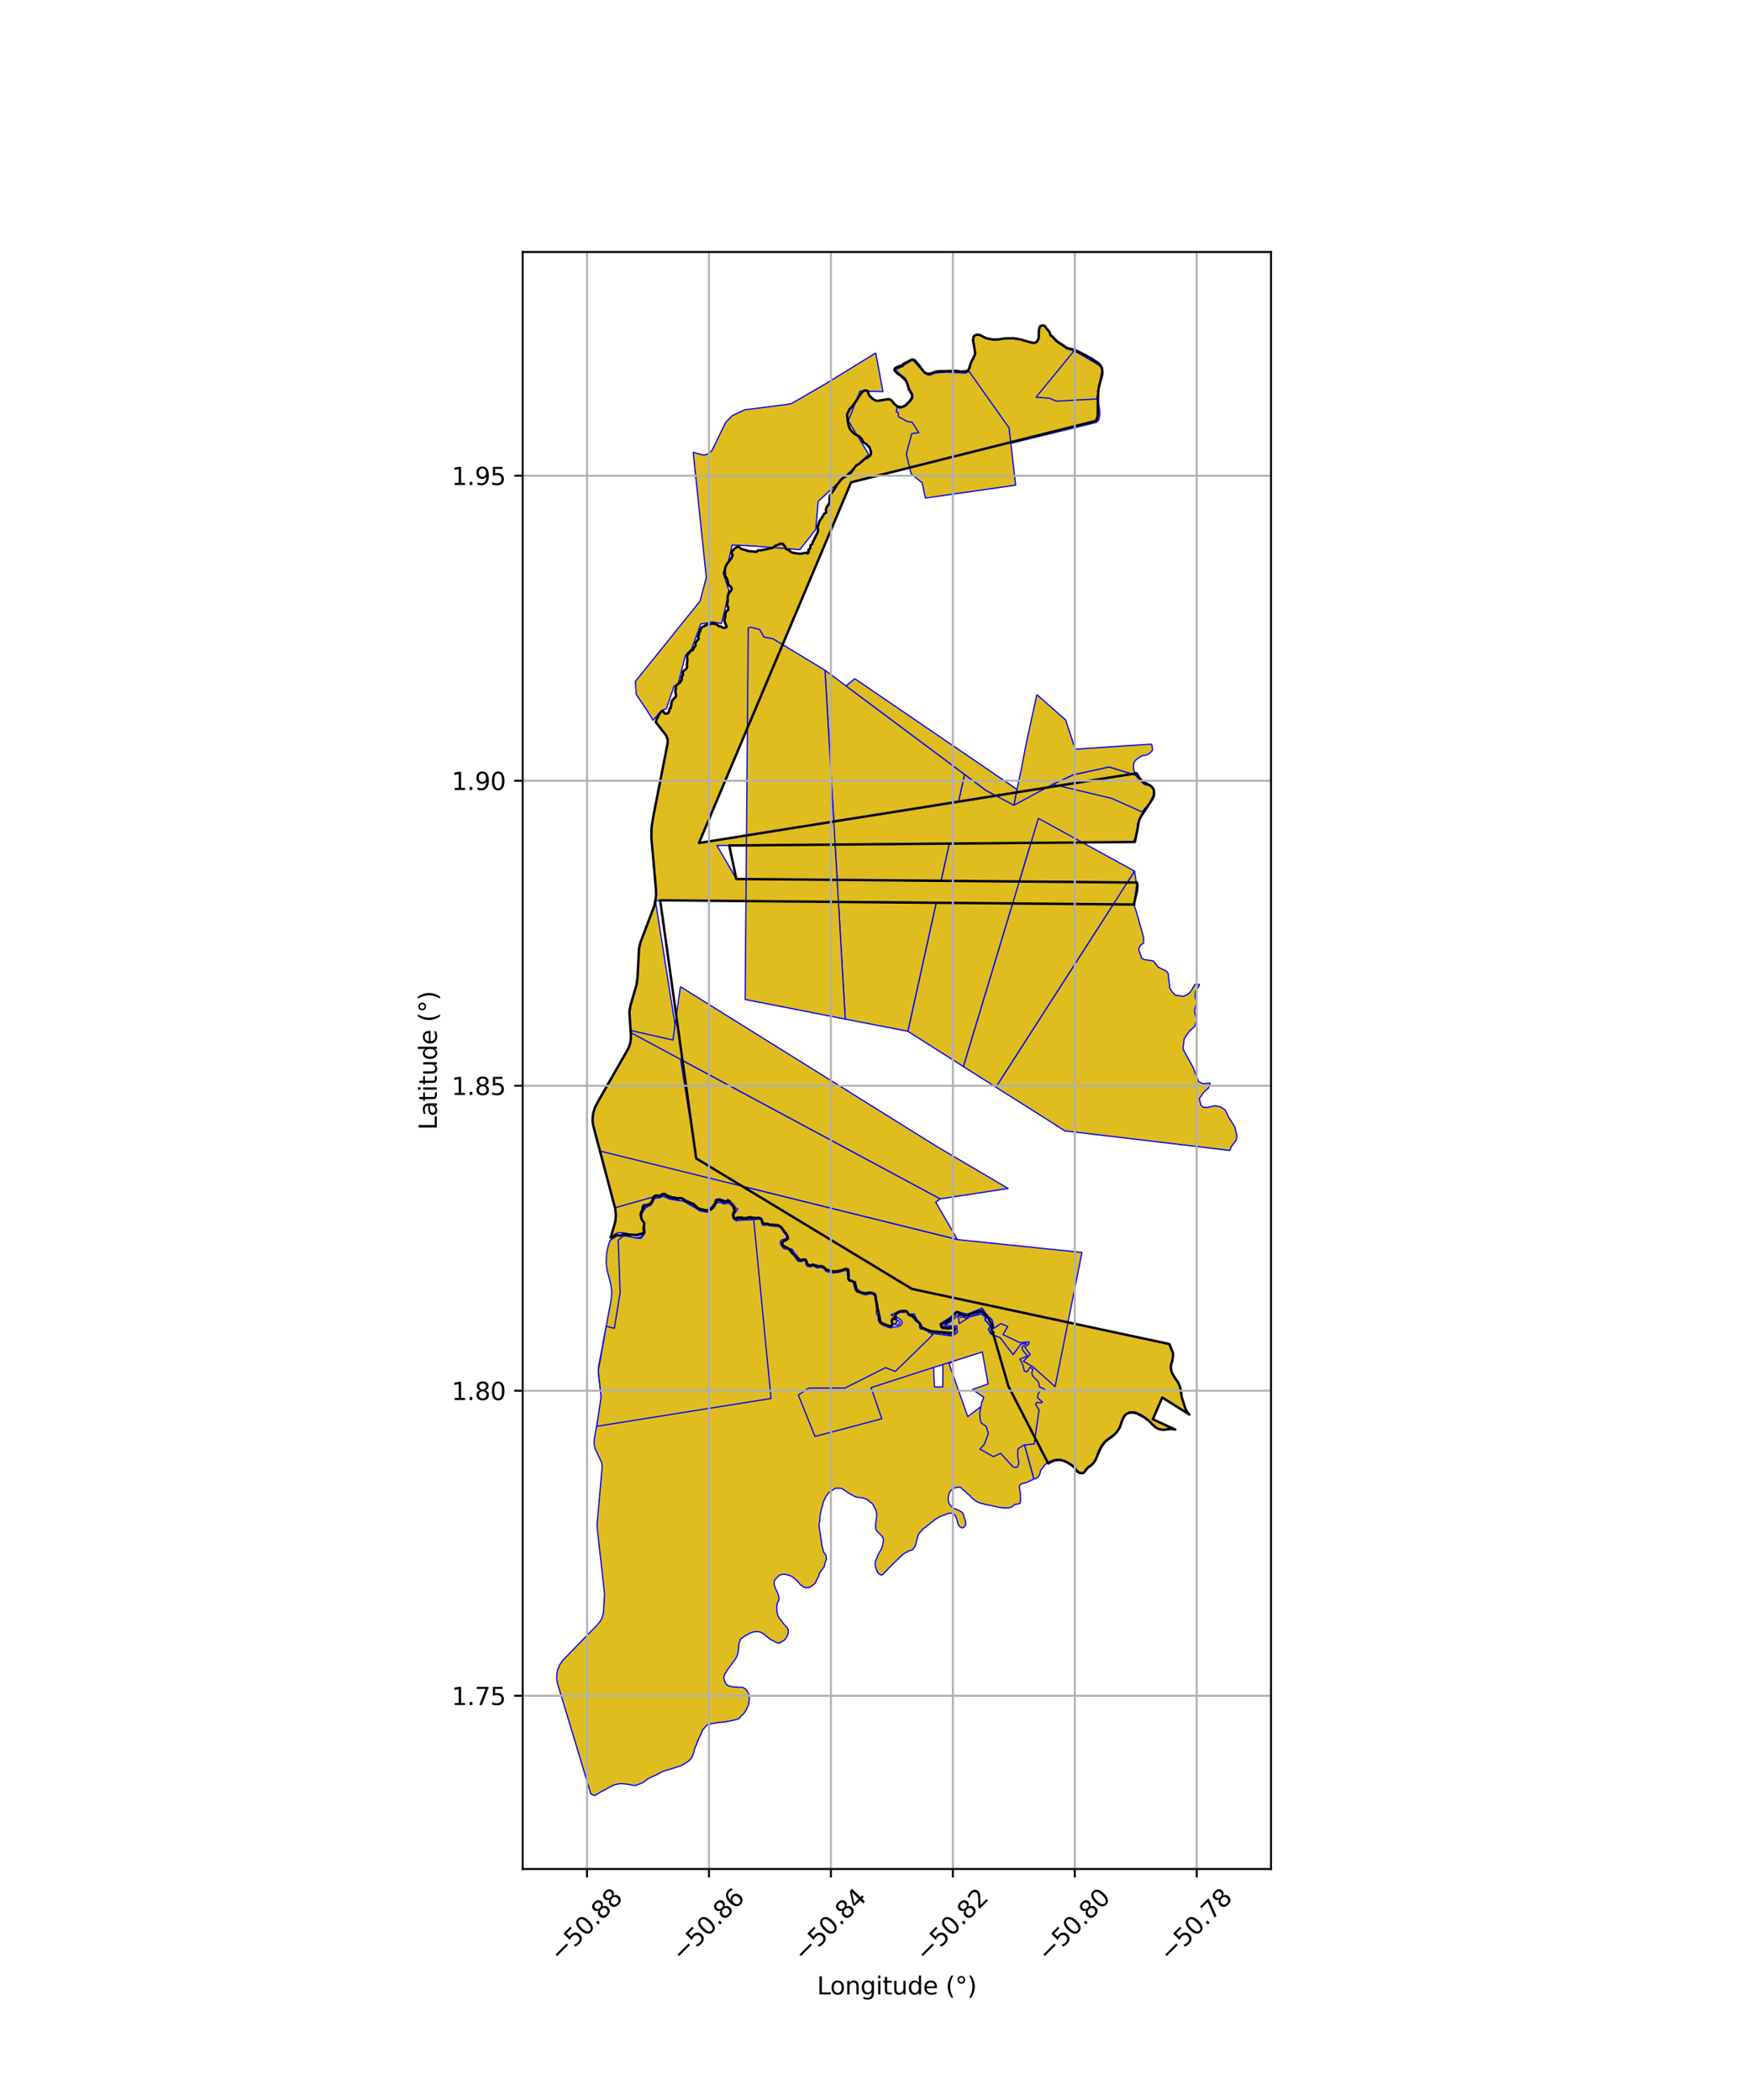 <?xml version="1.0" encoding="utf-8" standalone="no"?>
<!DOCTYPE svg PUBLIC "-//W3C//DTD SVG 1.1//EN"
  "http://www.w3.org/Graphics/SVG/1.1/DTD/svg11.dtd">
<svg xmlns:xlink="http://www.w3.org/1999/xlink" width="720pt" height="864pt" viewBox="0 0 720 864" xmlns="http://www.w3.org/2000/svg" version="1.1">
 <defs>
  <style type="text/css">*{stroke-linejoin: round; stroke-linecap: butt}</style>
 </defs>
 <g id="figure_1">
  <g id="patch_1">
   <path d="M 0 864 
L 720 864 
L 720 0 
L 0 0 
z
" style="fill: #ffffff"/>
  </g>
  <g id="axes_1">
   <g id="patch_2">
    <path d="M 215.064 768.96 
L 522.936 768.96 
L 522.936 103.68 
L 215.064 103.68 
z
" style="fill: #ffffff"/>
   </g>
   <g id="PatchCollection_1">
    <path d="M 466.785 358.408 
L 467.885 365.552 
L 466.77 369.27 
L 466.512 372.117 
L 467.578 375.294 
L 470.538 385.786 
L 470.455 388.13 
L 469.286 388.854 
L 468.71 389.776 
L 468.493 390.782 
L 469.839 394.383 
L 470.975 394.805 
L 474.543 395.367 
L 476.499 397.885 
L 479.79 399.512 
L 480.587 400.418 
L 481.313 406.478 
L 482.205 408.03 
L 483.568 409.41 
L 486.805 409.931 
L 488.462 409.247 
L 489.792 408.077 
L 491.663 404.988 
L 493.392 404.998 
L 493.447 405.412 
L 491.843 407.992 
L 491.697 410.034 
L 492.353 412.168 
L 491.398 416.086 
L 492.482 419.513 
L 491.533 422.348 
L 489.303 424.247 
L 487.233 427.323 
L 486.703 431.593 
L 490.914 439.252 
L 493.104 444.939 
L 494.83 445.863 
L 497.912 445.609 
L 497.268 447.551 
L 495.168 449.498 
L 493.431 452.014 
L 494.043 454.575 
L 494.869 455.509 
L 496.448 455.672 
L 499.936 454.91 
L 502.167 455.432 
L 503.951 456.535 
L 504.895 458.19 
L 505.447 459.57 
L 506.692 461.467 
L 508.04 463.731 
L 508.942 467.406 
L 508.631 469.066 
L 507.855 470.108 
L 506.741 471.557 
L 505.938 473.322 
L 438.054 465.258 
L 432.496 461.67 
L 409.72 447.291 
L 466.785 358.408 
" clip-path="url(#pe2a5b419e3)" style="fill: #e0bd1f; stroke: #0000ff; stroke-width: 0.5"/>
    <path d="M 396.841 318.603 
L 405.716 325.224 
L 417.139 331.311 
L 427.226 336.691 
L 396.386 438.829 
L 373.508 424.306 
L 396.841 318.603 
" clip-path="url(#pe2a5b419e3)" style="fill: #e0bd1f; stroke: #0000ff; stroke-width: 0.5"/>
    <path d="M 339.431 275.75 
L 348.064 282.188 
L 396.841 318.603 
L 373.508 424.306 
L 347.754 419.291 
L 339.431 275.75 
" clip-path="url(#pe2a5b419e3)" style="fill: #e0bd1f; stroke: #0000ff; stroke-width: 0.5"/>
    <path d="M 403.352 138.259 
L 407.408 140.603 
L 408.865 140.533 
L 411.98 152.154 
L 421.394 163.524 
L 427.074 163.731 
L 422.427 170.64 
L 415.156 176.007 
L 398.773 152.889 
L 400.228 151.489 
L 402.926 145.745 
L 401.692 140.723 
L 401.884 138.954 
L 403.352 138.259 
" clip-path="url(#pe2a5b419e3)" style="fill: #e0bd1f; stroke: #0000ff; stroke-width: 0.5"/>
    <path d="M 273.388 491.74 
L 273.932 492.042 
L 274.449 492.453 
L 274.966 492.699 
L 275.728 493.055 
L 276.381 493.165 
L 277.034 493.302 
L 277.687 493.302 
L 278.421 493.411 
L 279.02 493.631 
L 279.754 494.014 
L 280.38 494.178 
L 280.897 494.343 
L 281.523 494.288 
L 282.339 494.59 
L 283.101 494.946 
L 283.645 495.302 
L 284.271 495.713 
L 284.924 496.041 
L 285.658 496.425 
L 286.093 496.836 
L 286.638 497.247 
L 287.182 497.63 
L 288.107 498.041 
L 289.005 498.37 
L 289.821 498.534 
L 290.664 498.671 
L 291.48 498.425 
L 292.052 498.096 
L 292.705 497.823 
L 293.303 497.466 
L 293.793 496.864 
L 294.038 496.206 
L 294.528 495.659 
L 294.773 495.001 
L 294.99 494.426 
L 295.534 494.125 
L 296.378 494.098 
L 297.031 494.454 
L 297.629 495.056 
L 298.174 495.358 
L 298.745 495.111 
L 299.044 494.728 
L 299.48 494.563 
L 300.187 495.084 
L 300.595 495.495 
L 301.112 495.933 
L 301.574 496.454 
L 301.656 497.084 
L 301.656 498.042 
L 301.465 498.672 
L 301.248 499.193 
L 301.084 500.042 
L 301.193 500.672 
L 301.601 501.274 
L 301.9 501.822 
L 302.336 502.069 
L 303.125 501.932 
L 303.778 501.603 
L 304.376 501.439 
L 304.92 501.576 
L 305.465 501.713 
L 306.036 501.823 
L 306.607 501.741 
L 307.396 501.823 
L 307.913 502.015 
L 308.553 501.7 
L 309.151 501.617 
L 309.858 501.645 
L 310.62 501.672 
L 311.328 501.7 
L 311.845 501.536 
L 312.878 501.7 
L 313.232 502.33 
L 313.368 503.179 
L 313.586 503.782 
L 313.994 504.193 
L 315.082 504.056 
L 315.898 504.029 
L 316.578 504.33 
L 317.476 504.412 
L 318.184 504.467 
L 318.755 504.631 
L 319.68 504.522 
L 320.632 504.769 
L 321.584 505.618 
L 322.02 506.439 
L 322.346 506.96 
L 322.89 507.535 
L 323.298 508.083 
L 323.543 508.576 
L 323.679 509.179 
L 323.08 509.726 
L 322.346 509.945 
L 321.802 510.082 
L 321.176 510.493 
L 321.067 511.288 
L 321.148 512.027 
L 321.665 512.767 
L 322.046 513.287 
L 322.59 513.78 
L 323.162 513.862 
L 324.087 513.945 
L 324.549 513.835 
L 325.093 514.027 
L 325.665 514.356 
L 326.073 514.903 
L 326.29 515.397 
L 326.508 515.944 
L 326.726 516.547 
L 327.052 517.259 
L 327.378 517.67 
L 327.814 518.163 
L 328.086 518.602 
L 328.548 518.985 
L 329.364 519.095 
L 329.909 518.93 
L 330.426 518.766 
L 330.997 518.684 
L 331.405 518.876 
L 331.514 519.341 
L 331.514 519.917 
L 331.704 520.41 
L 332.058 520.903 
L 332.52 521.094 
L 333.309 521.231 
L 333.772 521.177 
L 334.153 520.93 
L 334.561 520.821 
L 335.187 521.095 
L 335.54 521.396 
L 336.084 521.643 
L 336.629 521.615 
L 337.145 521.533 
L 337.608 521.478 
L 338.125 521.588 
L 338.751 521.78 
L 339.159 522.246 
L 339.485 522.602 
L 339.839 522.958 
L 340.301 523.204 
L 340.818 523.396 
L 341.634 523.369 
L 342.233 523.506 
L 342.804 523.78 
L 343.62 523.615 
L 344.491 523.533 
L 345.199 523.451 
L 346.124 523.15 
L 346.776 522.958 
L 347.402 522.767 
L 347.838 522.685 
L 348.3 522.767 
L 348.654 523.041 
L 348.626 523.698 
L 348.572 524.301 
L 348.762 525.122 
L 348.79 525.889 
L 348.98 526.492 
L 349.306 526.903 
L 349.714 527.149 
L 350.313 527.15 
L 350.857 527.369 
L 351.211 528.245 
L 351.374 529.067 
L 351.537 529.807 
L 351.836 530.464 
L 352.217 530.902 
L 352.761 531.313 
L 353.605 531.806 
L 354.394 532.217 
L 355.155 532.573 
L 355.944 532.71 
L 356.706 532.628 
L 357.495 532.382 
L 358.012 532.327 
L 358.556 532.327 
L 359.073 532.574 
L 359.672 532.848 
L 359.944 533.45 
L 360.107 534.163 
L 360.134 534.875 
L 360.161 535.313 
L 360.297 536.08 
L 360.46 536.902 
L 360.515 537.723 
L 360.651 538.326 
L 360.65 538.847 
L 360.514 539.476 
L 360.569 540.134 
L 360.623 540.517 
L 360.732 540.873 
L 361.031 541.23 
L 361.222 541.64 
L 361.33 542.216 
L 361.276 542.709 
L 361.385 543.366 
L 361.738 544.078 
L 362.174 544.544 
L 362.772 544.955 
L 363.452 545.366 
L 363.942 545.585 
L 364.84 545.804 
L 365.411 546.133 
L 366.146 546.188 
L 366.744 546.352 
L 367.37 545.969 
L 367.968 545.914 
L 368.567 545.914 
L 369.139 545.832 
L 369.9 545.668 
L 370.363 545.366 
L 370.989 544.819 
L 371.179 544.271 
L 371.016 543.531 
L 370.635 543.066 
L 370.036 542.6 
L 369.465 542.271 
L 369.003 541.997 
L 368.785 541.751 
L 368.758 541.312 
L 368.731 540.737 
L 369.493 540.409 
L 370.118 540.025 
L 370.744 539.943 
L 371.37 539.861 
L 371.887 539.943 
L 372.567 539.861 
L 373.084 539.971 
L 373.356 540.464 
L 373.601 540.957 
L 374.145 541.313 
L 374.716 541.587 
L 375.287 541.806 
L 375.668 542.08 
L 376.131 542.792 
L 376.403 543.258 
L 376.92 543.669 
L 377.41 544.052 
L 377.899 544.436 
L 378.226 544.956 
L 378.389 545.669 
L 378.416 546.216 
L 378.552 546.655 
L 379.123 546.846 
L 379.722 546.901 
L 380.429 547.203 
L 381.164 547.531 
L 381.572 547.741 
L 382.025 547.997 
L 382.515 548.308 
L 383.361 548.508 
L 384.478 570.616 
L 387.913 570.615 
L 387.976 548.953 
L 388.228 548.746 
L 388.736 548.801 
L 389.262 548.765 
L 389.715 548.838 
L 390.078 549.02 
L 390.604 549.167 
L 390.985 549.349 
L 391.656 549.331 
L 392.128 549.13 
L 392.527 548.82 
L 392.726 548.4 
L 392.908 547.907 
L 393.126 547.414 
L 393.307 547.03 
L 393.198 546.483 
L 393.035 546.136 
L 392.745 545.935 
L 392.219 545.789 
L 391.693 545.661 
L 391.258 545.588 
L 390.877 545.825 
L 390.496 546.062 
L 390.133 546.062 
L 389.643 545.989 
L 389.117 545.952 
L 388.555 545.989 
L 388.156 545.879 
L 387.884 545.66 
L 387.684 545.386 
L 387.703 544.985 
L 387.92 544.765 
L 388.41 544.656 
L 388.845 544.638 
L 389.444 544.364 
L 389.897 544.145 
L 390.532 543.743 
L 390.986 543.36 
L 391.53 542.903 
L 391.893 542.392 
L 392.201 541.99 
L 392.546 541.406 
L 392.836 541.114 
L 393.108 540.931 
L 393.271 540.511 
L 393.507 540.238 
L 393.906 540.11 
L 394.269 540.274 
L 394.559 540.603 
L 394.777 541.114 
L 394.922 541.498 
L 395.067 541.863 
L 395.339 542.064 
L 395.811 541.918 
L 396.119 541.808 
L 396.59 541.991 
L 397.062 542.192 
L 397.642 542.289 
L 398.005 541.826 
L 398.32 541.51 
L 398.828 541.486 
L 399.577 541.413 
L 400.424 541.072 
L 401.246 540.877 
L 401.73 540.634 
L 402.238 540.415 
L 402.842 540.171 
L 403.278 539.977 
L 403.882 540.074 
L 404.342 540.391 
L 404.728 540.756 
L 405.164 541.048 
L 405.43 541.365 
L 405.671 541.632 
L 405.962 541.974 
L 406.058 542.193 
L 405.913 542.412 
L 405.55 542.46 
L 405.478 542.801 
L 405.744 543.337 
L 406.034 543.751 
L 406.445 544.14 
L 406.808 544.506 
L 407.098 544.798 
L 407.412 545.09 
L 407.533 545.48 
L 407.533 545.991 
L 407.195 546.259 
L 407.025 546.648 
L 406.928 547.062 
L 407.146 547.598 
L 407.436 548.133 
L 407.92 548.572 
L 408.321 548.847 
L 390.494 561.181 
L 398.163 582.817 
L 414.856 570.244 
L 425.354 608.297 
L 424.831 608.822 
L 424.293 609.05 
L 423.868 609.192 
L 423.302 609.477 
L 422.736 609.848 
L 422.085 609.961 
L 421.406 610.218 
L 420.67 610.332 
L 419.99 610.645 
L 419.594 611.044 
L 419.452 611.643 
L 419.452 612.298 
L 419.537 612.868 
L 419.622 613.581 
L 419.82 614.122 
L 419.82 614.949 
L 419.82 615.49 
L 419.848 616.345 
L 419.862 617.001 
L 419.805 617.428 
L 419.791 617.856 
L 419.819 618.183 
L 419.72 618.468 
L 419.253 618.682 
L 418.899 618.81 
L 418.461 618.81 
L 418.121 618.853 
L 417.795 618.953 
L 417.342 619.109 
L 417.116 619.266 
L 416.819 619.508 
L 416.592 619.694 
L 416.338 619.893 
L 416.012 620.093 
L 415.545 620.207 
L 415.148 620.306 
L 414.611 620.392 
L 414.03 620.42 
L 413.464 620.392 
L 412.813 620.392 
L 412.148 620.292 
L 411.638 620.235 
L 411.115 620.163 
L 410.605 620.078 
L 410.181 619.964 
L 409.416 619.778 
L 408.68 619.636 
L 407.888 619.408 
L 407.01 619.294 
L 406.161 619.066 
L 405.425 618.98 
L 404.717 618.752 
L 403.953 618.581 
L 403.358 618.438 
L 402.537 618.153 
L 401.773 617.726 
L 401.264 617.441 
L 400.782 617.013 
L 400.16 616.557 
L 399.565 616.015 
L 399.169 615.474 
L 398.575 614.961 
L 397.924 614.476 
L 397.414 613.878 
L 397.046 613.536 
L 396.537 613.137 
L 396.055 612.795 
L 395.489 612.167 
L 394.98 611.854 
L 394.131 611.911 
L 393.451 611.968 
L 392.659 612.224 
L 391.894 612.652 
L 391.385 613.079 
L 390.96 613.535 
L 390.762 613.963 
L 390.479 614.561 
L 390.309 615.273 
L 390.111 616.271 
L 390.167 617.126 
L 390.252 617.753 
L 390.422 618.465 
L 390.79 619.007 
L 391.242 619.577 
L 391.639 620.062 
L 392.233 620.518 
L 392.997 620.803 
L 393.79 621.116 
L 394.413 621.373 
L 395.12 621.744 
L 395.715 622.171 
L 396.196 622.684 
L 396.451 623.368 
L 396.62 623.995 
L 396.847 624.736 
L 397.102 625.392 
L 397.243 626.019 
L 397.3 626.788 
L 397.271 627.444 
L 397.031 627.884 
L 396.434 628.461 
L 395.981 628.629 
L 395.527 628.533 
L 395.049 628.244 
L 394.643 627.835 
L 394.333 627.378 
L 394.07 626.753 
L 393.855 625.984 
L 393.712 625.31 
L 393.473 624.661 
L 393.282 624.228 
L 393.115 623.723 
L 392.733 623.386 
L 392.351 622.929 
L 391.801 622.689 
L 391.156 622.545 
L 390.559 622.593 
L 389.723 622.761 
L 389.054 623.098 
L 388.41 623.338 
L 387.836 623.554 
L 387.239 623.747 
L 386.618 624.059 
L 386.045 624.348 
L 385.424 624.732 
L 385.089 624.925 
L 384.636 625.261 
L 384.23 625.574 
L 383.847 625.934 
L 383.298 626.271 
L 382.868 626.608 
L 382.533 626.968 
L 382.008 627.329 
L 381.554 627.666 
L 381.124 628.099 
L 380.647 628.459 
L 380.073 628.796 
L 379.619 629.18 
L 379.309 629.589 
L 378.903 630.022 
L 378.544 630.479 
L 378.067 630.888 
L 377.876 631.465 
L 377.661 631.97 
L 377.517 632.475 
L 377.374 633.052 
L 377.231 633.533 
L 377.063 634.182 
L 376.896 635 
L 376.705 635.601 
L 376.538 635.985 
L 376.227 636.587 
L 375.869 637.14 
L 375.439 637.621 
L 374.913 637.813 
L 374.412 637.909 
L 373.886 638.101 
L 373.409 638.414 
L 372.787 638.703 
L 372.262 638.991 
L 371.736 639.376 
L 371.187 639.784 
L 370.709 640.313 
L 370.136 640.722 
L 369.73 641.251 
L 369.252 641.636 
L 368.774 642.141 
L 368.297 642.574 
L 367.724 643.054 
L 367.293 643.535 
L 366.816 643.992 
L 366.386 644.425 
L 365.932 644.906 
L 365.383 645.483 
L 364.857 646.18 
L 364.164 646.685 
L 363.782 647.214 
L 363.161 647.815 
L 362.66 648.008 
L 362.182 647.887 
L 361.728 647.623 
L 361.346 647.31 
L 361.059 646.853 
L 360.773 646.228 
L 360.51 645.555 
L 360.295 644.905 
L 360.104 644.232 
L 360.128 643.583 
L 360.08 642.958 
L 360.2 642.356 
L 360.343 641.9 
L 360.678 641.25 
L 360.893 640.673 
L 361.156 639.88 
L 361.514 639.182 
L 361.92 638.461 
L 362.541 637.379 
L 363.019 636.129 
L 363.258 635.022 
L 363.449 633.964 
L 363.449 633.291 
L 363.21 632.618 
L 362.78 631.944 
L 362.207 631.271 
L 361.395 630.598 
L 360.822 629.876 
L 360.392 629.443 
L 360.297 628.578 
L 360.201 627.856 
L 360.345 626.413 
L 360.536 625.083 
L 360.727 623.031 
L 360.409 621.428 
L 359.772 620.209 
L 359.008 618.734 
L 357.989 617.965 
L 356.906 617.067 
L 355.823 616.554 
L 354.613 616.233 
L 353.276 616.105 
L 351.874 615.784 
L 350.41 615.014 
L 349.072 614.245 
L 347.798 613.347 
L 346.525 612.513 
L 345.251 612.256 
L 343.595 612.32 
L 342.193 613.346 
L 340.983 614.116 
L 340.028 615.398 
L 339.327 616.616 
L 338.69 618.155 
L 338.371 619.566 
L 337.989 620.72 
L 337.67 622.323 
L 337.352 623.798 
L 337.351 625.273 
L 336.969 627.197 
L 337.16 629.056 
L 337.542 631.557 
L 337.86 633.674 
L 338.179 635.982 
L 338.879 638.611 
L 339.771 639.701 
L 340.025 641.497 
L 339.388 643.164 
L 339.07 644.639 
L 338.241 645.729 
L 337.159 647.268 
L 336.776 648.55 
L 335.948 650.153 
L 335.439 651.372 
L 334.165 652.398 
L 332.891 653.103 
L 331.426 653.231 
L 330.343 652.782 
L 329.197 651.884 
L 328.241 650.666 
L 327.159 649.64 
L 326.012 648.742 
L 325.015 648.25 
L 323.995 647.951 
L 323.061 647.737 
L 321.787 647.737 
L 320.514 648.207 
L 319.749 648.977 
L 319.155 649.618 
L 318.73 650.088 
L 318.518 651.071 
L 318.518 651.926 
L 318.772 652.738 
L 319.069 653.679 
L 319.579 654.534 
L 319.961 655.475 
L 320.343 656.586 
L 320.513 657.484 
L 320.385 658.51 
L 319.876 659.408 
L 319.621 660.476 
L 319.578 661.331 
L 319.578 662.699 
L 319.833 663.725 
L 320.003 664.666 
L 320.512 665.649 
L 321.191 666.376 
L 321.786 667.231 
L 322.465 668.172 
L 323.357 669.069 
L 323.951 669.882 
L 324.333 670.651 
L 324.376 671.549 
L 324.121 672.49 
L 323.738 673.387 
L 323.229 674.285 
L 322.465 674.969 
L 321.615 675.482 
L 320.978 675.909 
L 320.087 675.995 
L 318.983 675.61 
L 318.388 675.182 
L 317.412 674.712 
L 316.732 674.37 
L 316.053 673.771 
L 315.204 673.087 
L 314.609 672.574 
L 313.93 672.104 
L 312.869 671.505 
L 311.68 671.291 
L 310.788 671.334 
L 309.939 671.462 
L 309.174 671.719 
L 308.368 672.018 
L 307.816 672.36 
L 306.924 672.873 
L 306.499 673.044 
L 305.735 673.642 
L 305.268 673.984 
L 304.588 674.455 
L 304.461 675.395 
L 303.994 676.122 
L 303.951 677.361 
L 303.781 678.558 
L 303.739 679.542 
L 303.484 680.653 
L 303.059 681.722 
L 302.635 682.449 
L 302.04 683.346 
L 301.318 684.159 
L 300.851 684.971 
L 300.299 685.569 
L 299.832 686.339 
L 299.28 686.98 
L 298.898 687.749 
L 298.388 688.433 
L 298.048 689.203 
L 297.793 690.101 
L 298.006 691.255 
L 298.303 692.024 
L 298.812 693.008 
L 299.492 693.478 
L 300.272 693.74 
L 301.354 694.029 
L 302.31 694.093 
L 304.38 694.221 
L 305.335 694.157 
L 306.163 694.542 
L 306.864 695.087 
L 307.405 695.76 
L 308.01 696.851 
L 308.297 698.229 
L 308.296 699.287 
L 308.074 700.442 
L 307.914 701.596 
L 307.532 702.365 
L 307.182 703.071 
L 306.704 704.033 
L 305.876 705.187 
L 304.857 706.02 
L 304.156 707.046 
L 302.627 707.559 
L 301.353 707.88 
L 300.016 708.136 
L 298.615 708.392 
L 297.532 708.521 
L 296.258 708.649 
L 295.112 708.713 
L 294.029 708.969 
L 292.819 709.161 
L 291.29 709.482 
L 290.335 710.315 
L 289.061 711.79 
L 288.551 713.073 
L 288.105 714.163 
L 287.532 715.125 
L 286.958 716.6 
L 286.512 717.818 
L 285.875 719.293 
L 285.429 721.024 
L 284.984 722.307 
L 284.41 723.397 
L 283.391 724.487 
L 282.181 725.32 
L 280.843 726.09 
L 279.506 726.731 
L 278.168 727.115 
L 276.831 727.564 
L 275.684 727.949 
L 273.837 728.398 
L 272.627 728.846 
L 271.353 729.552 
L 269.761 730.385 
L 268.105 731.091 
L 266.576 731.86 
L 264.856 733.206 
L 263.009 734.04 
L 261.417 734.617 
L 260.143 734.489 
L 258.615 734.168 
L 257.213 733.975 
L 255.43 733.847 
L 254.071 734.039 
L 252.627 734.36 
L 250.844 735.258 
L 249.252 736.155 
L 247.15 737.245 
L 245.876 738.079 
L 244.666 738.72 
L 243.117 738.138 
L 229.435 692.837 
L 229.058 690.876 
L 229.088 688.546 
L 229.491 686.8 
L 230.368 684.793 
L 231.52 683.131 
L 245.707 668.539 
L 246.755 667.327 
L 247.596 665.918 
L 248.285 663.421 
L 248.732 655.794 
L 245.694 628.651 
L 245.647 627.203 
L 247.774 603.148 
L 247.476 601.59 
L 244.974 596.339 
L 244.613 595.147 
L 244.435 593.958 
L 244.45 592.665 
L 244.614 591.411 
L 247.016 578.229 
L 247.304 576.12 
L 247.337 574.511 
L 247.211 572.933 
L 246.236 565.466 
L 246.168 564.169 
L 246.209 563.101 
L 246.34 561.958 
L 251.419 534.906 
L 251.638 532.888 
L 251.646 530.801 
L 251.346 528.668 
L 249.807 522.673 
L 249.419 520.014 
L 249.517 516.087 
L 250.139 512.997 
L 250.879 510.525 
L 251.676 509.789 
L 252.465 509.433 
L 253.226 508.886 
L 253.988 508.42 
L 254.56 508.036 
L 255.376 508.037 
L 256.301 508.119 
L 257.09 508.256 
L 257.961 508.283 
L 258.641 508.53 
L 259.43 508.749 
L 260.382 509.078 
L 261.035 509.242 
L 261.933 509.215 
L 262.613 509.105 
L 263.456 508.831 
L 264.164 508.338 
L 264.708 507.846 
L 265.225 507.27 
L 265.551 506.586 
L 265.742 505.791 
L 265.851 504.833 
L 265.878 504.011 
L 265.769 503.244 
L 265.416 502.504 
L 265.035 501.765 
L 264.681 501.08 
L 264.436 500.423 
L 264.219 499.683 
L 264.355 498.971 
L 264.681 498.231 
L 264.899 497.629 
L 265.089 497.218 
L 265.47 496.807 
L 265.661 496.423 
L 266.178 496.287 
L 266.913 496.396 
L 267.484 496.479 
L 268.028 495.931 
L 268.382 495.356 
L 268.871 494.616 
L 269.116 493.657 
L 269.579 492.753 
L 270.096 492.397 
L 270.722 492.37 
L 271.32 492.452 
L 272.028 492.397 
L 272.409 492.096 
L 272.844 491.822 
L 273.388 491.74 
" clip-path="url(#pe2a5b419e3)" style="fill: #e0bd1f; stroke: #0000ff; stroke-width: 0.5"/>
    <path d="M 259.416 424.801 
L 386.857 493.251 
L 384.986 494.611 
L 393.916 510.007 
L 246.738 473.536 
L 268.578 467.749 
L 265.688 456.797 
L 243.867 462.618 
L 243.736 459.319 
L 245.123 454.692 
L 258.682 430.805 
L 259.212 429.236 
L 259.501 426.368 
L 259.416 424.801 
" clip-path="url(#pe2a5b419e3)" style="fill: #e0bd1f; stroke: #0000ff; stroke-width: 0.5"/>
    <path d="M 428.669 133.92 
L 429.23 133.92 
L 429.879 134.138 
L 430.57 135.138 
L 431.391 136.052 
L 431.823 136.661 
L 432.039 137.227 
L 432.168 137.879 
L 432.471 138.184 
L 433.033 138.488 
L 433.026 138.934 
L 434.165 139.399 
L 435.284 140.462 
L 436.465 141.213 
L 437.398 141.714 
L 438.703 142.716 
L 440.132 143.217 
L 441.376 143.467 
L 442.681 143.905 
L 443.738 144.406 
L 445.106 145.095 
L 446.286 145.846 
L 447.716 146.597 
L 449.146 147.16 
L 450.203 147.974 
L 451.57 148.85 
L 452.813 149.914 
L 453.248 151.416 
L 453.248 152.855 
L 453.124 154.42 
L 452.999 155.609 
L 452.626 156.673 
L 452.377 157.924 
L 452.253 159.176 
L 452.066 160.49 
L 451.942 161.679 
L 451.942 162.993 
L 452.003 164.37 
L 451.941 165.434 
L 452.19 167.249 
L 452.438 168.876 
L 452.5 170.253 
L 452.376 171.442 
L 452.065 172.756 
L 451.195 173.761 
L 350.153 198.467 
L 287.575 346.832 
L 467.329 318.413 
L 468.054 319.219 
L 468.823 320.134 
L 469.522 320.908 
L 470.431 321.753 
L 470.921 322.387 
L 471.97 322.669 
L 472.949 322.81 
L 473.718 323.232 
L 474.347 324.007 
L 474.837 324.922 
L 474.907 325.978 
L 474.557 327.386 
L 474.137 328.583 
L 473.577 329.639 
L 473.018 330.695 
L 472.248 331.68 
L 471.409 332.384 
L 470.71 333.44 
L 470.08 334.355 
L 469.451 335.693 
L 468.891 336.538 
L 468.401 337.805 
L 468.052 338.791 
L 467.982 340.41 
L 467.911 342.1 
L 467.492 343.226 
L 467.072 344.775 
L 466.215 346.331 
L 294.98 347.863 
L 302.974 361.629 
L 467.776 363.125 
L 466.5 372.162 
L 269.655 370.531 
L 286.43 476.583 
L 375.218 530.331 
L 481.117 552.999 
L 481.444 553.423 
L 481.601 554.057 
L 481.811 554.48 
L 482.021 554.981 
L 482.231 555.351 
L 482.414 555.773 
L 482.571 556.248 
L 482.676 556.856 
L 482.65 557.727 
L 482.597 558.387 
L 482.519 559.047 
L 482.387 559.707 
L 482.151 560.341 
L 481.941 561.08 
L 481.784 561.634 
L 481.705 562.347 
L 481.705 563.007 
L 481.787 563.939 
L 482.095 564.739 
L 482.449 565.405 
L 482.801 565.983 
L 483.243 566.738 
L 483.684 567.404 
L 484.169 568.026 
L 484.61 568.648 
L 485.095 569.581 
L 485.492 570.647 
L 485.713 571.847 
L 485.845 572.913 
L 485.933 573.802 
L 486.154 574.69 
L 486.463 575.668 
L 486.727 576.6 
L 486.992 577.445 
L 487.212 578.333 
L 487.521 579.177 
L 487.874 580.154 
L 488.315 580.865 
L 488.668 581.532 
L 489.121 581.958 
L 478.18 574.971 
L 474.299 583.878 
L 482.197 587.909 
L 481.254 587.683 
L 480.526 587.728 
L 479.843 587.928 
L 479.004 588.15 
L 478.585 588.238 
L 477.967 588.194 
L 477.173 587.972 
L 476.533 587.638 
L 475.805 587.372 
L 475.276 586.839 
L 474.79 586.55 
L 474.437 586.15 
L 473.952 585.617 
L 473.467 585.084 
L 473.026 584.639 
L 472.496 584.128 
L 472.099 583.795 
L 471.57 583.373 
L 470.952 582.907 
L 470.401 582.551 
L 469.827 582.196 
L 469.319 581.862 
L 468.525 581.552 
L 467.996 581.285 
L 467.466 581.063 
L 466.672 580.885 
L 466.01 580.84 
L 465.393 580.84 
L 464.642 581.018 
L 463.98 581.284 
L 463.385 581.728 
L 462.922 582.084 
L 462.48 582.417 
L 462.039 582.928 
L 461.84 583.483 
L 461.664 583.95 
L 461.465 584.483 
L 461.289 584.927 
L 461.09 585.549 
L 460.913 586.126 
L 460.693 586.815 
L 460.318 587.592 
L 460.009 588.081 
L 459.7 588.591 
L 459.325 588.991 
L 458.905 589.458 
L 458.442 589.88 
L 457.868 590.457 
L 457.339 590.835 
L 456.699 591.301 
L 456.169 591.59 
L 455.728 591.945 
L 455.176 592.367 
L 454.691 592.789 
L 454.117 593.5 
L 453.72 593.944 
L 453.301 594.477 
L 452.838 595.166 
L 452.308 596.187 
L 451.867 596.987 
L 451.558 597.831 
L 451.205 598.941 
L 450.807 600.185 
L 450.322 601.073 
L 449.837 601.695 
L 449.13 602.406 
L 448.336 602.895 
L 447.586 603.561 
L 446.836 604.449 
L 446.527 605.027 
L 446.041 605.649 
L 445.291 605.915 
L 444.321 605.782 
L 443.526 605.249 
L 442.865 604.582 
L 442.026 603.694 
L 441.276 602.849 
L 440.394 602.183 
L 439.556 601.65 
L 438.673 601.294 
L 437.747 600.805 
L 436.555 600.539 
L 435.54 600.406 
L 434.702 600.361 
L 433.908 600.494 
L 432.849 600.849 
L 431.702 601.338 
L 431.04 601.738 
L 430.665 601.901 
L 430.254 602.311 
L 429.852 602.744 
L 429.394 603.206 
L 429.164 603.667 
L 428.792 604.215 
L 428.419 604.562 
L 428.104 605.11 
L 428.018 605.687 
L 427.874 606.178 
L 427.731 606.726 
L 427.444 607.188 
L 427.072 607.649 
L 426.556 608.082 
L 426.068 608.486 
L 425.354 608.297 
L 414.856 570.244 
L 408.321 548.847 
L 408.902 547.945 
L 408.306 547.642 
L 408.13 547.169 
L 408.365 546.399 
L 408.865 545.925 
L 408.895 545.332 
L 408.63 544.77 
L 408.366 543.911 
L 408.189 543.348 
L 407.66 542.667 
L 407.13 542.193 
L 406.689 541.571 
L 406.101 540.86 
L 405.601 540.386 
L 405.336 539.853 
L 404.954 539.527 
L 404.66 539.172 
L 404.277 538.965 
L 403.512 539.083 
L 402.836 539.349 
L 402.248 539.468 
L 401.6 539.705 
L 400.63 539.912 
L 400.041 540.119 
L 399.217 540.267 
L 398.453 540.622 
L 397.688 540.978 
L 396.952 541.007 
L 396.246 540.652 
L 395.717 540.237 
L 395.07 539.941 
L 394.423 539.615 
L 393.481 539.674 
L 392.893 540.029 
L 392.246 540.563 
L 391.775 541.303 
L 391.628 541.777 
L 391.01 542.31 
L 390.245 542.813 
L 389.51 543.198 
L 388.715 543.731 
L 388.127 544.086 
L 387.539 544.353 
L 387.009 544.679 
L 386.98 545.389 
L 387.186 546.011 
L 387.597 546.248 
L 388.186 546.485 
L 388.862 546.604 
L 389.333 546.752 
L 389.892 546.841 
L 390.186 546.9 
L 390.627 546.9 
L 391.039 546.634 
L 391.275 546.16 
L 391.804 546.19 
L 392.304 546.426 
L 392.628 546.693 
L 392.598 547.344 
L 392.422 547.848 
L 392.245 548.292 
L 391.451 548.618 
L 390.833 548.559 
L 390.098 548.44 
L 389.48 548.351 
L 388.833 548.351 
L 388.156 548.233 
L 387.45 548.173 
L 386.597 548.144 
L 385.891 548.114 
L 384.567 547.877 
L 383.479 547.729 
L 382.479 547.433 
L 382.008 547.21 
L 381.42 546.944 
L 380.949 546.647 
L 380.302 546.411 
L 379.743 546.41 
L 379.302 546.233 
L 379.067 545.7 
L 379.067 545.018 
L 378.89 544.485 
L 378.42 544.011 
L 377.92 543.626 
L 377.42 543.389 
L 377.008 542.649 
L 376.743 541.968 
L 376.655 541.138 
L 376.067 540.161 
L 375.773 539.391 
L 375.184 538.888 
L 373.978 539.006 
L 372.566 539.006 
L 371.772 539.006 
L 371.037 539.124 
L 369.919 539.391 
L 368.919 539.953 
L 368.242 540.397 
L 368.124 541.079 
L 368.301 542.263 
L 368.918 542.855 
L 369.477 543.3 
L 369.948 543.537 
L 370.271 543.803 
L 370.301 544.307 
L 370.007 544.81 
L 369.477 545.136 
L 368.712 545.077 
L 368.094 544.869 
L 367.183 544.958 
L 366.83 545.284 
L 366.3 545.461 
L 365.594 545.313 
L 364.682 544.928 
L 363.858 544.573 
L 363.153 544.277 
L 362.27 543.625 
L 362.005 542.944 
L 361.976 542.322 
L 361.8 540.871 
L 361.8 539.716 
L 361.476 538.738 
L 361.329 537.702 
L 361.153 536.635 
L 361.035 535.717 
L 360.888 534.503 
L 360.653 533.585 
L 360.506 532.637 
L 360.065 532.015 
L 359.153 531.571 
L 358.153 531.482 
L 357.123 531.778 
L 356.513 532.03 
L 355.866 532.059 
L 355.13 531.911 
L 354.542 531.674 
L 353.865 531.23 
L 353.513 530.756 
L 353.071 530.578 
L 352.483 530.371 
L 352.159 529.719 
L 351.865 528.801 
L 351.748 528.179 
L 351.718 527.528 
L 351.719 527.054 
L 351.189 526.698 
L 350.542 526.491 
L 349.983 526.373 
L 349.483 526.313 
L 349.247 525.81 
L 349.247 525.158 
L 349.248 524.388 
L 349.336 523.648 
L 349.336 523.145 
L 349.042 522.552 
L 348.542 522.078 
L 348.012 521.989 
L 347.277 522.108 
L 346.571 522.493 
L 345.659 522.7 
L 345.071 522.878 
L 344.218 522.907 
L 343.57 522.818 
L 343.041 522.788 
L 342.57 522.759 
L 341.952 522.64 
L 341.423 522.64 
L 340.864 522.64 
L 340.364 522.433 
L 339.893 521.989 
L 339.658 521.544 
L 339.129 521.159 
L 338.481 520.922 
L 337.864 520.833 
L 337.246 520.833 
L 336.775 520.863 
L 336.128 521.011 
L 335.569 520.922 
L 335.099 520.537 
L 334.628 520.33 
L 334.128 520.359 
L 333.304 520.655 
L 332.716 520.507 
L 332.275 520.211 
L 331.98 519.885 
L 331.892 519.648 
L 332.128 519.115 
L 332.01 518.73 
L 331.628 518.316 
L 330.98 518.167 
L 330.569 518.167 
L 330.068 518.256 
L 329.657 518.404 
L 329.157 518.493 
L 328.774 518.197 
L 328.215 517.456 
L 327.833 516.982 
L 327.362 516.538 
L 327.186 515.946 
L 327.098 515.472 
L 326.715 514.88 
L 326.451 514.524 
L 326.039 514.05 
L 325.333 513.665 
L 324.715 513.31 
L 324.127 513.132 
L 323.538 513.043 
L 322.98 512.925 
L 322.509 512.628 
L 322.127 512.155 
L 321.891 511.592 
L 322.009 511.088 
L 322.185 510.703 
L 322.803 510.378 
L 323.333 510.319 
L 323.95 510.082 
L 324.392 509.786 
L 324.598 509.4 
L 324.392 508.956 
L 324.186 508.394 
L 323.745 507.623 
L 323.333 507.09 
L 322.833 506.528 
L 322.539 505.995 
L 322.157 505.55 
L 321.657 504.987 
L 321.186 504.514 
L 320.568 504.129 
L 319.833 503.921 
L 319.156 503.891 
L 318.303 503.714 
L 317.685 503.803 
L 317.097 503.714 
L 316.509 503.477 
L 316.097 503.032 
L 315.891 502.173 
L 315.891 501.522 
L 315.479 500.959 
L 314.861 500.693 
L 314.303 500.456 
L 313.479 500.337 
L 312.538 500.604 
L 311.479 500.84 
L 310.773 500.929 
L 309.831 501.077 
L 309.037 501.107 
L 308.449 501.136 
L 308.096 501.344 
L 307.625 501.433 
L 306.537 501.225 
L 305.566 501.136 
L 304.86 500.958 
L 304.115 500.682 
L 303.605 500.84 
L 303.212 501.116 
L 302.663 501.274 
L 302.232 501.156 
L 301.84 500.642 
L 301.801 500.01 
L 301.761 499.576 
L 301.761 499.221 
L 302.193 498.668 
L 303.017 498.273 
L 303.291 497.641 
L 303.017 496.733 
L 302.507 496.22 
L 301.644 495.588 
L 301.095 495.153 
L 300.663 494.403 
L 300.114 493.85 
L 299.565 493.574 
L 298.82 493.416 
L 298.546 494.047 
L 298.192 494.442 
L 297.761 494.324 
L 297.212 493.969 
L 296.467 493.573 
L 295.878 493.337 
L 295.133 493.257 
L 294.349 493.81 
L 293.917 494.442 
L 293.643 495.113 
L 293.368 495.982 
L 293.172 496.416 
L 292.701 496.969 
L 292.074 497.246 
L 291.446 497.601 
L 290.818 497.838 
L 290.073 497.798 
L 289.171 497.64 
L 288.269 497.482 
L 287.524 497.206 
L 287.053 496.653 
L 286.308 495.863 
L 285.563 495.35 
L 284.269 494.757 
L 283.602 494.481 
L 282.739 494.046 
L 282.268 493.849 
L 281.641 493.612 
L 281.17 493.099 
L 280.386 492.861 
L 279.758 493.059 
L 279.13 493.098 
L 278.111 492.822 
L 277.562 492.782 
L 276.816 492.506 
L 276.267 492.269 
L 275.365 492.19 
L 274.62 491.755 
L 274.189 491.4 
L 273.483 491.044 
L 272.698 491.163 
L 272.188 491.558 
L 271.678 491.815 
L 271.188 491.913 
L 270.639 491.795 
L 270.051 491.735 
L 269.482 491.873 
L 268.933 492.446 
L 268.658 493.019 
L 268.403 493.512 
L 268.226 494.144 
L 268.03 494.519 
L 267.677 494.934 
L 267.03 495.309 
L 266.403 495.526 
L 265.696 495.664 
L 265.187 495.546 
L 264.618 495.743 
L 264.206 496.236 
L 264.147 496.73 
L 264.265 497.323 
L 264.049 497.934 
L 263.794 498.389 
L 263.578 498.704 
L 263.421 499.218 
L 263.52 499.81 
L 263.715 500.264 
L 263.892 500.936 
L 264.049 501.409 
L 264.304 501.844 
L 264.755 502.535 
L 265.01 503.147 
L 265.167 503.759 
L 265.147 504.351 
L 265.147 504.904 
L 265.206 505.536 
L 264.931 506.187 
L 264.578 506.898 
L 263.95 507.49 
L 263.48 507.846 
L 262.538 508.28 
L 261.597 508.478 
L 260.812 508.319 
L 260.028 508.122 
L 259.283 507.806 
L 258.263 507.569 
L 257.204 507.332 
L 256.42 507.214 
L 255.596 507.174 
L 254.184 507.213 
L 252.85 507.924 
L 252.105 508.595 
L 251.273 509.132 
L 253.158 502.652 
L 253.387 499.973 
L 253.09 497.186 
L 244.012 462.861 
L 243.787 461.072 
L 244.043 458.017 
L 244.735 455.769 
L 246.094 453.131 
L 258.275 431.815 
L 258.849 430.577 
L 259.383 428.861 
L 259.574 427.249 
L 259.561 425.71 
L 259.117 419.982 
L 258.967 416.643 
L 259.021 415.835 
L 259.391 413.71 
L 261.846 405.303 
L 262.278 402.43 
L 262.91 390.251 
L 263.506 387.722 
L 269.273 372.501 
L 269.959 368.598 
L 269.871 365.766 
L 267.99 344.653 
L 267.979 341.888 
L 268.072 340.558 
L 268.638 336.71 
L 274.696 305.688 
L 274.686 304.21 
L 274.188 302.832 
L 273.767 302.196 
L 269.816 297.129 
L 270.273 295.586 
L 270.727 294.868 
L 271.44 293.432 
L 272.088 292.91 
L 272.477 292.584 
L 272.995 292.78 
L 273.384 293.498 
L 274.227 293.628 
L 274.94 293.367 
L 275.135 293.237 
L 275.264 292.388 
L 275.329 291.801 
L 275.524 291.41 
L 275.913 291.41 
L 275.977 291.018 
L 276.042 290.496 
L 276.28 289.974 
L 276.15 289.582 
L 276.28 289.06 
L 276.367 288.625 
L 276.583 288.147 
L 277.966 286.711 
L 278.138 286.32 
L 278.139 285.885 
L 278.052 285.406 
L 277.923 284.928 
L 277.879 283.927 
L 278.052 283.34 
L 278.052 282.731 
L 278.052 282.252 
L 278.312 281.991 
L 278.571 281.73 
L 278.83 281.339 
L 279.219 281.165 
L 279.738 280.904 
L 279.911 280.556 
L 279.997 280.164 
L 280.213 279.99 
L 280.473 279.729 
L 280.429 279.425 
L 280.343 279.12 
L 280.429 278.946 
L 280.559 278.337 
L 280.905 277.902 
L 280.991 277.641 
L 280.905 277.163 
L 280.948 276.467 
L 281.207 276.118 
L 281.683 275.771 
L 282.115 275.379 
L 282.634 274.683 
L 282.72 274.031 
L 282.591 273.334 
L 282.677 272.725 
L 282.85 272.29 
L 282.807 271.768 
L 282.763 270.855 
L 282.764 270.463 
L 282.677 269.985 
L 282.98 269.158 
L 282.937 268.854 
L 283.153 268.68 
L 283.628 268.68 
L 283.801 268.375 
L 283.801 268.114 
L 284.147 267.853 
L 284.708 267.549 
L 285.184 267.331 
L 285.27 267.027 
L 285.27 266.766 
L 285.659 266.244 
L 285.875 265.896 
L 286.178 265.635 
L 286.048 264.852 
L 286.221 264.417 
L 286.61 263.851 
L 286.913 263.416 
L 287.388 262.938 
L 287.475 262.589 
L 287.215 262.154 
L 287.172 261.85 
L 287.431 261.502 
L 287.561 261.154 
L 287.647 260.327 
L 287.95 259.849 
L 288.296 258.979 
L 288.685 258.109 
L 289.679 257.674 
L 290.284 257.239 
L 291.018 256.934 
L 292.056 256.891 
L 292.445 256.586 
L 293.222 256.63 
L 294 256.63 
L 294.605 256.891 
L 295.34 257.196 
L 295.642 257.587 
L 296.377 257.805 
L 296.939 257.892 
L 297.371 258.283 
L 297.889 258.371 
L 298.624 258.153 
L 298.927 258.023 
L 298.927 257.544 
L 298.754 257.326 
L 298.408 256.543 
L 298.278 255.978 
L 298.106 255.673 
L 298.062 255.151 
L 298.149 254.499 
L 298.322 254.151 
L 298.408 253.368 
L 298.625 252.367 
L 298.495 252.063 
L 298.797 251.715 
L 299.013 251.279 
L 299.273 251.149 
L 299.618 250.931 
L 299.662 250.192 
L 299.662 249.757 
L 299.23 249.539 
L 299.143 248.843 
L 299.273 248.234 
L 299.446 247.712 
L 299.446 247.364 
L 299.446 246.973 
L 299.36 246.538 
L 299.36 245.798 
L 299.36 245.363 
L 299.533 244.841 
L 299.619 244.536 
L 299.792 244.232 
L 300.008 243.884 
L 300.138 243.623 
L 300.527 243.275 
L 300.829 242.97 
L 301.045 242.318 
L 300.916 241.752 
L 300.44 241.23 
L 300.138 240.926 
L 299.619 240.534 
L 299.576 239.882 
L 299.49 239.403 
L 299.274 238.837 
L 299.101 238.054 
L 298.799 237.532 
L 298.539 237.228 
L 298.323 237.141 
L 298.323 236.532 
L 298.237 235.923 
L 298.237 235.096 
L 298.194 234.531 
L 298.41 233.443 
L 298.885 232.355 
L 299.188 231.833 
L 299.836 231.181 
L 300.182 230.572 
L 300.874 229.702 
L 301.263 228.962 
L 301.479 228.353 
L 301.219 227.831 
L 300.96 227.527 
L 301.047 227.048 
L 301.522 226.396 
L 302.041 225.874 
L 302.602 225.395 
L 303.208 225.047 
L 303.942 225.004 
L 304.633 225.482 
L 304.979 225.83 
L 306.016 226.092 
L 307.269 226.483 
L 307.831 226.788 
L 308.825 226.788 
L 309.949 226.962 
L 310.727 227.005 
L 311.375 227.005 
L 311.548 226.701 
L 311.807 226.44 
L 312.801 226.44 
L 313.968 226.179 
L 314.53 226.136 
L 315.826 225.875 
L 316.993 225.657 
L 317.641 225.484 
L 318.332 225.005 
L 319.283 224.439 
L 320.061 224.179 
L 320.536 223.874 
L 321.357 223.657 
L 322.135 223.787 
L 322.654 224.396 
L 323.086 225.005 
L 323.345 225.745 
L 323.734 226.006 
L 324.253 226.18 
L 324.728 226.485 
L 325.203 226.876 
L 325.549 227.181 
L 326.5 227.485 
L 327.58 227.616 
L 328.315 227.747 
L 329.136 227.834 
L 330 227.747 
L 330.691 227.616 
L 331.772 227.355 
L 332.334 227.747 
L 332.55 227.486 
L 332.766 227.138 
L 332.636 226.703 
L 332.636 226.137 
L 332.896 225.963 
L 333.241 225.789 
L 333.414 225.441 
L 333.414 224.919 
L 333.414 224.571 
L 333.717 224.136 
L 334.192 223.832 
L 334.322 223.266 
L 334.365 222.918 
L 334.624 222.657 
L 335.23 221.396 
L 335.791 220.091 
L 336.31 219.264 
L 336.44 218.916 
L 336.569 218.307 
L 336.483 217.829 
L 336.353 217.306 
L 336.397 216.741 
L 336.915 215.175 
L 337.175 214.392 
L 337.996 213.217 
L 338.601 212.304 
L 338.99 211.434 
L 339.898 210.912 
L 339.898 210.433 
L 339.811 209.476 
L 340.287 208.389 
L 340.978 207.432 
L 341.367 206.344 
L 341.238 205.648 
L 341.368 204.169 
L 341.843 203.255 
L 342.751 202.081 
L 343.226 201.341 
L 344.263 199.645 
L 345.257 198.296 
L 345.906 197.47 
L 346.468 196.904 
L 348.844 195.382 
L 349.536 194.73 
L 350.055 194.512 
L 350.919 193.294 
L 351.783 192.25 
L 352.172 191.597 
L 353.512 190.814 
L 354.42 189.988 
L 355.587 188.944 
L 356.321 188.552 
L 357.099 188.118 
L 357.661 187.639 
L 358.136 187.291 
L 358.353 186.682 
L 358.353 185.943 
L 358.137 185.203 
L 358.007 184.55 
L 357.791 184.072 
L 356.84 183.115 
L 356.192 182.527 
L 355.803 182.353 
L 355.285 181.962 
L 354.982 181.57 
L 354.637 180.787 
L 354.248 180.352 
L 353.902 179.83 
L 353.556 179.569 
L 352.606 179.134 
L 351.137 178.22 
L 350.575 177.654 
L 350.056 177.002 
L 349.581 176.349 
L 349.278 175.653 
L 349.149 175.088 
L 348.933 174.348 
L 348.803 173.521 
L 348.717 172.695 
L 348.717 171.912 
L 348.501 171.172 
L 348.501 170.476 
L 348.977 169.389 
L 349.539 168.301 
L 350.187 167.735 
L 351.7 165.778 
L 352.564 164.473 
L 354.163 161.993 
L 354.941 161.123 
L 355.676 160.645 
L 356.41 160.645 
L 357.015 160.95 
L 357.275 161.689 
L 357.577 162.646 
L 358.225 163.343 
L 359.262 164.256 
L 360.17 164.778 
L 361.207 164.909 
L 362.633 164.648 
L 364.145 164.387 
L 365.269 164.257 
L 365.788 164.257 
L 366.393 164.474 
L 366.868 164.823 
L 367.43 165.519 
L 367.948 166.171 
L 368.596 166.78 
L 369.115 167.128 
L 369.893 167.39 
L 370.627 167.52 
L 371.621 167.259 
L 372.529 166.781 
L 373.307 165.954 
L 374.171 165.258 
L 374.69 164.432 
L 375.036 163.91 
L 375.338 163.04 
L 375.209 162.344 
L 374.863 161.778 
L 374.474 161.212 
L 373.956 160.212 
L 373.74 159.298 
L 373.524 158.602 
L 373.264 157.776 
L 372.962 157.036 
L 372.487 156.427 
L 372.055 155.948 
L 371.147 155.078 
L 370.499 154.512 
L 369.808 154.121 
L 369.116 153.599 
L 368.555 153.033 
L 368.079 152.468 
L 367.993 152.032 
L 368.123 151.772 
L 368.339 151.402 
L 368.684 151.184 
L 369.635 150.88 
L 370.067 150.619 
L 370.283 150.488 
L 370.543 150.401 
L 370.759 150.619 
L 371.018 150.706 
L 371.364 150.532 
L 371.364 150.271 
L 371.321 150.097 
L 371.71 149.705 
L 372.833 149.097 
L 373.827 148.575 
L 374.432 148.14 
L 374.778 147.922 
L 375.037 147.879 
L 375.297 147.879 
L 375.599 147.879 
L 375.988 148.053 
L 376.463 148.357 
L 377.155 149.141 
L 377.846 149.837 
L 378.364 150.576 
L 378.84 151.316 
L 379.358 152.012 
L 379.92 152.752 
L 380.309 153.143 
L 380.914 153.491 
L 381.605 153.752 
L 382.167 153.84 
L 382.469 153.796 
L 383.204 153.579 
L 384.112 153.187 
L 384.846 152.97 
L 385.97 152.752 
L 387.44 152.709 
L 389.254 152.709 
L 390.94 152.622 
L 392.323 152.535 
L 393.619 152.579 
L 394.916 152.84 
L 395.953 152.84 
L 397.206 152.797 
L 397.897 152.579 
L 398.459 152.144 
L 398.762 151.622 
L 398.935 150.927 
L 399.237 149.926 
L 399.54 149.056 
L 399.843 148.403 
L 400.491 147.272 
L 401.053 146.054 
L 401.226 145.532 
L 401.053 144.14 
L 400.837 142.661 
L 400.708 141.965 
L 400.492 140.877 
L 400.319 140.007 
L 400.405 139.398 
L 400.535 138.615 
L 400.751 138.267 
L 401.227 137.876 
L 402.35 137.658 
L 403.344 137.92 
L 404.424 138.529 
L 405.332 138.964 
L 405.894 139.181 
L 406.758 139.355 
L 407.709 139.617 
L 408.443 139.704 
L 409.351 139.704 
L 410.647 139.66 
L 412.376 139.443 
L 413.543 139.226 
L 415.617 139.182 
L 417 139.183 
L 417.907 139.313 
L 419.506 139.574 
L 421.105 140.053 
L 422.704 140.575 
L 424.476 140.967 
L 425.383 141.098 
L 426.161 140.924 
L 426.853 140.228 
L 427.155 139.575 
L 427.371 139.053 
L 427.372 138.444 
L 427.372 137.661 
L 427.458 136.704 
L 427.415 136.052 
L 427.545 135.225 
L 427.718 134.616 
L 427.977 134.224 
L 428.669 133.92 
" clip-path="url(#pe2a5b419e3)" style="fill: #e0bd1f; stroke: #0000ff; stroke-width: 0.5"/>
    <path d="M 272.955 492.21 
L 275.625 493.381 
L 278.855 493.918 
L 280.957 494.132 
L 286.07 496.955 
L 287.885 498.271 
L 291.187 498.78 
L 293.653 497.012 
L 295.065 494.722 
L 296.817 494.868 
L 297.915 495.373 
L 299.681 494.989 
L 300.665 495.694 
L 301.468 496.672 
L 302.041 498.779 
L 301.27 499.95 
L 301.661 501.389 
L 302.946 502.271 
L 305.194 501.997 
L 310.091 501.817 
L 317.23 575.371 
L 245.518 586.818 
L 247.295 574.865 
L 246.164 563.84 
L 249.423 545.673 
L 252.765 546.516 
L 255.139 531.767 
L 254.342 510.26 
L 256.236 508.681 
L 257.388 508.497 
L 262.172 509.466 
L 263.738 509.509 
L 265.007 507.908 
L 265.426 507.009 
L 265.141 504.036 
L 263.838 500.957 
L 264.299 498.994 
L 265.651 496.869 
L 267.869 495.812 
L 269.508 492.966 
L 271.127 492.847 
L 272.955 492.21 
" clip-path="url(#pe2a5b419e3)" style="fill: #e0bd1f; stroke: #0000ff; stroke-width: 0.5"/>
    <path d="M 246.738 473.536 
L 393.916 510.007 
L 445.159 515.289 
L 434.101 570.512 
L 424.977 562.344 
L 421.03 560.056 
L 423.835 557.271 
L 421.647 554.255 
L 423.261 552.984 
L 423.437 552.14 
L 419.547 552.376 
L 412.685 549.089 
L 414.597 545.742 
L 411.786 544.566 
L 408.252 546.912 
L 408.808 545.611 
L 408.156 542.967 
L 405.89 540.905 
L 404.095 538.154 
L 397.946 540.724 
L 393.488 539.521 
L 391.109 541.891 
L 386.693 544.682 
L 387.643 546.533 
L 390.109 546.772 
L 392.433 546.572 
L 392.277 547.648 
L 391.346 548.158 
L 383.248 547.481 
L 379.84 546.371 
L 378.843 544.943 
L 377.207 542.936 
L 376.108 540.566 
L 373.909 540.763 
L 373.144 539.374 
L 370.346 539.474 
L 366.612 540.938 
L 368.927 542.694 
L 368.921 544.091 
L 366.167 545.739 
L 362.44 544.16 
L 362.164 541.718 
L 361.265 538.735 
L 360.27 532.199 
L 358.047 531.554 
L 355.288 532.13 
L 352.131 529.988 
L 351.399 528.055 
L 352.109 527.403 
L 349.618 526.559 
L 348.909 524.024 
L 349.342 522.82 
L 349.047 521.968 
L 345.212 522.872 
L 341.846 522.929 
L 337.815 520.935 
L 334.202 520.044 
L 333.536 520.56 
L 332.139 520.02 
L 331.55 518.126 
L 329.495 518.521 
L 326.953 515.583 
L 325.851 513.937 
L 323.628 513.315 
L 321.442 511.318 
L 324.504 509.763 
L 324.225 508.705 
L 320.659 504.198 
L 320.197 504.097 
L 316.393 503.631 
L 314.42 503.508 
L 311.774 500.764 
L 310.412 501.329 
L 303.544 501.041 
L 302.658 501.411 
L 301.68 500.066 
L 303.535 497.477 
L 302.064 496.456 
L 301.907 495.728 
L 299.484 493.415 
L 298.833 494.126 
L 295.83 493.191 
L 294.377 493.478 
L 293.641 495.819 
L 290.896 497.926 
L 287.674 497.333 
L 285.801 495.587 
L 280.722 492.918 
L 276.961 492.54 
L 272.737 491.11 
L 271.341 492.042 
L 270.359 491.695 
L 268.727 492.477 
L 252.955 496.934 
L 246.738 473.536 
" clip-path="url(#pe2a5b419e3)" style="fill: #e0bd1f; stroke: #0000ff; stroke-width: 0.5"/>
    <path d="M 279.937 405.942 
L 385.272 471.6 
L 414.76 488.976 
L 386.857 493.251 
L 259.416 424.801 
L 259.336 423.919 
L 276.878 427.907 
L 279.937 405.942 
" clip-path="url(#pe2a5b419e3)" style="fill: #e0bd1f; stroke: #0000ff; stroke-width: 0.5"/>
    <path d="M 403.781 540.627 
L 405.536 542.033 
L 405.178 543.007 
L 407.11 545.206 
L 407.325 545.855 
L 406.645 546.9 
L 407.611 548.846 
L 411.478 550.36 
L 416.848 557.354 
L 419.891 553.137 
L 422.04 552.452 
L 422.29 552.885 
L 420.536 554.074 
L 420.679 555.408 
L 422.755 557.931 
L 419.641 559.157 
L 420.822 561.644 
L 421.466 564.131 
L 422.576 564.42 
L 423.793 562.473 
L 424.974 563.339 
L 424.545 564.708 
L 424.76 565.97 
L 427.23 568.566 
L 427.731 570.692 
L 429.557 571.377 
L 429.807 571.882 
L 429.306 572.206 
L 427.91 572.17 
L 427.086 573.612 
L 426.873 575.015 
L 428.871 576.847 
L 428.424 577.118 
L 426.634 577.028 
L 426.036 577.749 
L 427.498 580.092 
L 425.49 594.059 
L 421.224 594.54 
L 419.076 595.921 
L 418.777 596.552 
L 418.717 598.955 
L 419.164 601.899 
L 418.806 603.251 
L 418.06 603.821 
L 416.748 603.491 
L 411.676 597.933 
L 408.752 599.315 
L 403.192 596.21 
L 404.962 594.289 
L 406.646 589.748 
L 405.787 586.9 
L 403.674 585.422 
L 403.28 583.907 
L 403.066 581.601 
L 403.89 577.023 
L 404.749 574.86 
L 400.114 571.688 
L 406.525 569.399 
L 404.148 556.245 
L 378.855 564.285 
L 358.38 570.917 
L 362.791 583.712 
L 335.322 591.009 
L 328.456 573.944 
L 332.744 571.104 
L 347.686 571.057 
L 364.348 562.696 
L 368.357 564.234 
L 382.196 550.763 
L 384.207 548.636 
L 391.751 549.674 
L 393.899 548.232 
L 393.684 545.528 
L 388.636 545.348 
L 391.822 543.293 
L 394.15 540.987 
L 394.651 544.555 
L 399.162 541.708 
L 403.781 540.627 
" clip-path="url(#pe2a5b419e3)" style="fill: #e0bd1f; stroke: #0000ff; stroke-width: 0.5"/>
    <path d="M 375.493 148.085 
L 380.793 153.892 
L 382.336 154.399 
L 384.884 153.462 
L 389.418 153.13 
L 397.122 153.501 
L 398.763 152.894 
L 415.143 176.011 
L 417.864 199.608 
L 380.736 204.915 
L 379.434 198.672 
L 374.861 194.95 
L 372.89 186.878 
L 373.539 184.228 
L 375.153 178.39 
L 378.034 178.049 
L 375.267 173.688 
L 373.137 173.391 
L 371.685 172.539 
L 370.743 171.989 
L 370.12 171.81 
L 369.525 171.098 
L 369.661 170.32 
L 369.456 169.703 
L 368.677 169.436 
L 368.897 168.944 
L 369.028 167.607 
L 370.7 167.923 
L 373.024 166.816 
L 375.522 163.986 
L 375.553 162.24 
L 374.042 159.626 
L 372.623 155.744 
L 368.405 152.318 
L 371.159 150.726 
L 375.493 148.085 
" clip-path="url(#pe2a5b419e3)" style="fill: #e0bd1f; stroke: #0000ff; stroke-width: 0.5"/>
    <path d="M 456.311 315.547 
L 467.055 318.83 
L 468.031 319.968 
L 468.564 320.496 
L 469.444 321.5 
L 470.417 322.431 
L 471.11 322.876 
L 471.617 322.959 
L 472.331 322.99 
L 472.921 323.135 
L 473.429 323.445 
L 473.936 323.943 
L 474.303 324.455 
L 474.603 325.024 
L 474.769 325.552 
L 474.779 326.1 
L 474.593 326.742 
L 474.324 327.488 
L 473.941 328.367 
L 473.216 329.889 
L 472.606 330.789 
L 471.83 331.71 
L 471.032 332.58 
L 470.256 333.635 
L 469.646 333.948 
L 457.405 328.47 
L 433.09 322.704 
L 441.591 318.752 
L 456.311 315.547 
" clip-path="url(#pe2a5b419e3)" style="fill: #e0bd1f; stroke: #0000ff; stroke-width: 0.5"/>
    <path d="M 426.598 285.798 
L 438.434 296.217 
L 442.391 308.23 
L 473.592 306.16 
L 473.951 306.645 
L 474.236 308.226 
L 474.039 308.888 
L 473.19 309.757 
L 471.741 310.668 
L 470.23 310.813 
L 469.175 311.336 
L 468.393 311.848 
L 467.394 312.614 
L 466.68 313.431 
L 466.38 314.612 
L 466.338 315.75 
L 466.442 316.661 
L 466.835 317.572 
L 467.055 318.83 
L 456.311 315.547 
L 441.591 318.752 
L 433.09 322.704 
L 417.139 331.311 
L 418.419 324.78 
L 420.204 316.371 
L 421.963 307.142 
L 424.201 296.669 
L 426.598 285.798 
" clip-path="url(#pe2a5b419e3)" style="fill: #e0bd1f; stroke: #0000ff; stroke-width: 0.5"/>
    <path d="M 351.716 279.236 
L 418.419 324.78 
L 417.139 331.311 
L 405.716 325.224 
L 396.841 318.603 
L 348.064 282.188 
L 351.716 279.236 
" clip-path="url(#pe2a5b419e3)" style="fill: #e0bd1f; stroke: #0000ff; stroke-width: 0.5"/>
    <path d="M 360.304 145.217 
L 363.267 161.13 
L 353.805 160.872 
L 349.045 173.139 
L 357.412 186.956 
L 336.637 206.278 
L 335.621 217.834 
L 329.056 226.145 
L 309.519 224.612 
L 301.206 224.256 
L 299.836 230.409 
L 297.497 235.739 
L 299.853 242.786 
L 298.55 249.524 
L 296.826 256.562 
L 293.288 255.861 
L 288.277 256.731 
L 284.602 266.863 
L 281.994 269.688 
L 279.041 281.082 
L 277.225 282.545 
L 274.156 291.623 
L 272.206 292.282 
L 268.659 296.343 
L 265.827 291.675 
L 261.794 285.772 
L 261.401 280.359 
L 288.065 247.241 
L 290.59 237.58 
L 285.206 186.103 
L 288.681 187.042 
L 289.593 187.248 
L 291.054 186.834 
L 292.918 185.391 
L 298.525 173.844 
L 301.188 171.065 
L 306.376 168.598 
L 322.676 166.554 
L 325.621 166.038 
L 339.499 158.005 
L 360.304 145.217 
" clip-path="url(#pe2a5b419e3)" style="fill: #e0bd1f; stroke: #0000ff; stroke-width: 0.5"/>
    <path d="M 441.993 144.233 
L 453.578 151.134 
L 451.204 164.147 
L 434.572 165.045 
L 431.858 163.876 
L 426.258 163.425 
L 441.993 144.233 
" clip-path="url(#pe2a5b419e3)" style="fill: #e0bd1f; stroke: #0000ff; stroke-width: 0.5"/>
    <path d="M 308.952 258.05 
L 312.568 259.004 
L 314.327 262.112 
L 317.991 262.802 
L 339.431 275.75 
L 347.754 419.291 
L 306.57 411.215 
L 307.841 258.297 
L 308.952 258.05 
" clip-path="url(#pe2a5b419e3)" style="fill: #e0bd1f; stroke: #0000ff; stroke-width: 0.5"/>
    <path d="M 427.226 336.691 
L 466.785 358.408 
L 409.72 447.291 
L 403.648 443.443 
L 396.386 438.829 
L 427.226 336.691 
" clip-path="url(#pe2a5b419e3)" style="fill: #e0bd1f; stroke: #0000ff; stroke-width: 0.5"/>
   </g>
   <g id="PatchCollection_2">
    <path d="M 251.15 509.533 
L 253.158 502.652 
L 253.387 499.973 
L 253.09 497.186 
L 244.012 462.861 
L 243.787 461.072 
L 244.043 458.017 
L 244.735 455.769 
L 246.094 453.131 
L 258.275 431.815 
L 258.849 430.577 
L 259.383 428.861 
L 259.574 427.249 
L 259.561 425.71 
L 258.967 416.643 
L 259.021 415.835 
L 259.391 413.71 
L 261.846 405.303 
L 262.278 402.43 
L 262.91 390.251 
L 263.506 387.722 
L 269.273 372.501 
L 269.959 368.598 
L 269.871 365.766 
L 267.99 344.653 
L 268.072 340.558 
L 268.638 336.71 
L 274.696 305.688 
L 274.686 304.21 
L 274.188 302.832 
L 273.767 302.196 
L 269.816 297.129 
L 270.273 295.586 
L 270.727 294.868 
L 271.44 293.432 
L 272.477 292.584 
L 272.995 292.78 
L 273.384 293.498 
L 274.227 293.628 
L 275.135 293.237 
L 275.524 291.41 
L 275.913 291.41 
L 276.042 290.496 
L 276.28 289.974 
L 276.15 289.582 
L 276.583 288.147 
L 277.966 286.711 
L 278.138 286.32 
L 278.052 285.406 
L 277.923 284.928 
L 277.879 283.927 
L 278.052 283.34 
L 278.052 282.252 
L 279.219 281.165 
L 279.738 280.904 
L 280.213 279.99 
L 280.473 279.729 
L 280.429 278.946 
L 280.559 278.337 
L 280.991 277.641 
L 280.905 277.163 
L 280.948 276.467 
L 281.207 276.118 
L 282.115 275.379 
L 282.634 274.683 
L 282.72 274.031 
L 282.591 273.334 
L 282.807 271.768 
L 282.677 269.985 
L 282.98 269.158 
L 282.937 268.854 
L 283.153 268.68 
L 283.628 268.68 
L 283.801 268.375 
L 283.801 268.114 
L 284.708 267.549 
L 285.184 267.331 
L 285.27 266.766 
L 286.178 265.635 
L 286.048 264.852 
L 286.221 264.417 
L 286.913 263.416 
L 287.388 262.938 
L 287.475 262.589 
L 287.215 262.154 
L 287.172 261.85 
L 287.561 261.154 
L 287.647 260.327 
L 287.95 259.849 
L 288.685 258.109 
L 289.679 257.674 
L 290.284 257.239 
L 291.018 256.934 
L 292.056 256.891 
L 292.445 256.586 
L 294 256.63 
L 295.34 257.196 
L 295.642 257.587 
L 296.939 257.892 
L 297.371 258.283 
L 297.889 258.371 
L 298.927 258.023 
L 298.927 257.544 
L 298.754 257.326 
L 298.106 255.673 
L 298.062 255.151 
L 298.149 254.499 
L 298.322 254.151 
L 298.495 252.063 
L 298.797 251.715 
L 299.013 251.279 
L 299.618 250.931 
L 299.662 249.757 
L 299.23 249.539 
L 299.143 248.843 
L 299.446 246.973 
L 299.36 246.538 
L 299.36 245.363 
L 299.792 244.232 
L 300.138 243.623 
L 300.829 242.97 
L 301.045 242.318 
L 300.916 241.752 
L 300.138 240.926 
L 299.619 240.534 
L 299.49 239.403 
L 299.274 238.837 
L 299.101 238.054 
L 298.539 237.228 
L 298.323 237.141 
L 298.237 235.096 
L 298.194 234.531 
L 298.41 233.443 
L 299.188 231.833 
L 299.836 231.181 
L 300.182 230.572 
L 300.874 229.702 
L 301.479 228.353 
L 300.96 227.527 
L 301.047 227.048 
L 301.522 226.396 
L 302.602 225.395 
L 303.208 225.047 
L 303.942 225.004 
L 304.979 225.83 
L 307.269 226.483 
L 307.831 226.788 
L 308.825 226.788 
L 310.727 227.005 
L 311.375 227.005 
L 311.807 226.44 
L 312.801 226.44 
L 315.826 225.875 
L 317.641 225.484 
L 319.283 224.439 
L 320.061 224.179 
L 320.536 223.874 
L 321.357 223.657 
L 322.135 223.787 
L 323.086 225.005 
L 323.345 225.745 
L 323.734 226.006 
L 324.253 226.18 
L 325.203 226.876 
L 325.549 227.181 
L 326.5 227.485 
L 329.136 227.834 
L 330.691 227.616 
L 331.772 227.355 
L 332.334 227.747 
L 332.766 227.138 
L 332.636 226.703 
L 332.636 226.137 
L 333.241 225.789 
L 333.414 225.441 
L 333.414 224.571 
L 333.717 224.136 
L 334.192 223.832 
L 334.365 222.918 
L 334.624 222.657 
L 336.44 218.916 
L 336.569 218.307 
L 336.397 216.741 
L 337.175 214.392 
L 338.601 212.304 
L 338.99 211.434 
L 339.898 210.912 
L 339.811 209.476 
L 340.287 208.389 
L 340.978 207.432 
L 341.367 206.344 
L 341.238 205.648 
L 341.368 204.169 
L 341.843 203.255 
L 343.226 201.341 
L 344.263 199.645 
L 345.906 197.47 
L 346.468 196.904 
L 348.844 195.382 
L 349.536 194.73 
L 350.055 194.512 
L 352.172 191.597 
L 353.512 190.814 
L 355.587 188.944 
L 357.099 188.118 
L 358.136 187.291 
L 358.353 186.682 
L 358.353 185.943 
L 357.791 184.072 
L 356.192 182.527 
L 355.803 182.353 
L 355.285 181.962 
L 354.982 181.57 
L 354.637 180.787 
L 353.556 179.569 
L 352.606 179.134 
L 351.137 178.22 
L 350.056 177.002 
L 349.581 176.349 
L 349.149 175.088 
L 348.803 173.521 
L 348.501 170.476 
L 349.539 168.301 
L 350.187 167.735 
L 351.7 165.778 
L 354.163 161.993 
L 354.941 161.123 
L 355.676 160.645 
L 356.41 160.645 
L 357.015 160.95 
L 357.577 162.646 
L 358.225 163.343 
L 359.262 164.256 
L 360.17 164.778 
L 361.207 164.909 
L 365.269 164.257 
L 365.788 164.257 
L 366.393 164.474 
L 366.868 164.823 
L 367.948 166.171 
L 369.115 167.128 
L 370.627 167.52 
L 371.621 167.259 
L 372.529 166.781 
L 373.307 165.954 
L 374.171 165.258 
L 375.036 163.91 
L 375.338 163.04 
L 375.209 162.344 
L 373.956 160.212 
L 373.524 158.602 
L 372.962 157.036 
L 372.055 155.948 
L 370.499 154.512 
L 369.808 154.121 
L 369.116 153.599 
L 368.079 152.468 
L 367.993 152.032 
L 368.339 151.402 
L 368.684 151.184 
L 369.635 150.88 
L 370.543 150.401 
L 370.759 150.619 
L 371.018 150.706 
L 371.364 150.532 
L 371.321 150.097 
L 371.71 149.705 
L 375.297 147.879 
L 375.599 147.879 
L 376.463 148.357 
L 378.364 150.576 
L 379.358 152.012 
L 380.309 153.143 
L 380.914 153.491 
L 381.605 153.752 
L 382.469 153.796 
L 383.204 153.579 
L 384.846 152.97 
L 385.97 152.752 
L 393.619 152.579 
L 394.916 152.84 
L 397.206 152.797 
L 397.897 152.579 
L 398.459 152.144 
L 398.762 151.622 
L 399.237 149.926 
L 399.843 148.403 
L 400.491 147.272 
L 401.226 145.532 
L 400.708 141.965 
L 400.319 140.007 
L 400.535 138.615 
L 400.751 138.267 
L 401.227 137.876 
L 402.35 137.658 
L 403.344 137.92 
L 405.332 138.964 
L 405.894 139.181 
L 408.443 139.704 
L 410.647 139.66 
L 413.543 139.226 
L 417 139.183 
L 419.506 139.574 
L 424.476 140.967 
L 425.383 141.098 
L 426.161 140.924 
L 426.853 140.228 
L 427.371 139.053 
L 427.415 136.052 
L 427.718 134.616 
L 427.977 134.224 
L 428.669 133.92 
L 429.23 133.92 
L 429.879 134.138 
L 430.57 135.138 
L 431.823 136.661 
L 432.039 137.227 
L 432.168 137.879 
L 432.471 138.184 
L 433.033 138.488 
L 434.54 140.266 
L 438.968 143.258 
L 441.127 143.864 
L 446.354 146.008 
L 451.739 149.393 
L 452.867 150.586 
L 453.341 151.488 
L 453.546 152.698 
L 453.513 153.97 
L 453.318 154.89 
L 452.176 158.887 
L 451.872 160.689 
L 451.862 160.811 
L 451.707 164.2 
L 451.644 170.948 
L 451.286 172.333 
L 450.825 173.183 
L 350.149 198.441 
L 287.564 346.834 
L 467.622 318.142 
L 468.572 319.743 
L 469.342 320.763 
L 470.575 321.779 
L 473.182 323.173 
L 473.876 323.744 
L 474.352 324.281 
L 474.621 324.758 
L 474.753 325.238 
L 474.819 326.862 
L 474.656 327.646 
L 474.161 328.682 
L 473.304 330.085 
L 469.464 335.828 
L 468.845 337.12 
L 468.425 338.504 
L 467.98 341.247 
L 466.936 346.42 
L 300.038 347.869 
L 302.944 361.64 
L 467.777 363.105 
L 467.941 364.04 
L 467.861 366.29 
L 466.664 371.446 
L 466.692 372.152 
L 271.615 370.419 
L 286.428 476.587 
L 375.2 530.298 
L 481.089 552.97 
L 482.611 556.642 
L 482.619 557.959 
L 482.401 559.486 
L 481.748 561.73 
L 481.723 562.917 
L 481.875 563.838 
L 482.183 564.746 
L 482.642 565.642 
L 483.636 567.264 
L 484.702 568.75 
L 485.452 570.481 
L 485.72 571.634 
L 486.232 574.951 
L 487.644 579.361 
L 488.491 581.014 
L 489.327 581.985 
L 478.18 574.971 
L 474.312 583.924 
L 483.533 588.164 
L 482.422 587.984 
L 481.116 587.982 
L 478.729 588.271 
L 477.723 588.177 
L 476.713 587.913 
L 475.823 587.521 
L 475.33 587.174 
L 474.559 586.481 
L 472.656 584.561 
L 470.675 583.082 
L 467.553 581.468 
L 466.082 581.191 
L 464.777 581.206 
L 463.629 581.651 
L 462.934 582.221 
L 462.253 583.194 
L 461.732 584.433 
L 460.76 587.149 
L 460.314 587.993 
L 459.331 589.405 
L 458.136 590.586 
L 455.137 592.812 
L 454.378 593.54 
L 453.16 595.218 
L 452.419 596.69 
L 451.011 600.065 
L 450.38 601.256 
L 449.742 602.131 
L 448.892 602.932 
L 448.025 603.483 
L 447.138 604.327 
L 446.18 605.634 
L 445.682 605.983 
L 445.272 606.114 
L 444.734 606.128 
L 444.014 605.911 
L 443.456 605.614 
L 443.024 605.228 
L 442.084 603.895 
L 441.222 603.049 
L 439.248 601.764 
L 437.409 600.921 
L 436.031 600.661 
L 434.366 600.789 
L 433.094 601.148 
L 431.269 602.12 
L 414.856 570.244 
L 408.585 548.632 
L 408.744 548.202 
L 408.201 547.798 
L 407.959 547.161 
L 407.977 546.825 
L 408.215 545.691 
L 408.154 545.11 
L 407.692 544.106 
L 407.09 543.443 
L 406.611 542.257 
L 406.014 541.309 
L 405.437 540.67 
L 404.279 539.715 
L 403.864 539.521 
L 403.405 539.447 
L 402.349 539.628 
L 398.041 541.008 
L 397.249 541.395 
L 396.886 541.336 
L 396.225 541.085 
L 395.483 540.942 
L 395.076 540.65 
L 394.674 540.126 
L 394.215 539.867 
L 393.611 539.856 
L 392.715 540.42 
L 392.267 540.997 
L 391.934 541.674 
L 391.496 542.147 
L 389.435 543.755 
L 388.579 544.219 
L 387.674 544.568 
L 387.36 544.857 
L 387.201 545.214 
L 387.217 545.664 
L 387.452 546.046 
L 387.717 546.209 
L 388.277 546.373 
L 390.087 546.57 
L 390.761 546.471 
L 391.815 546.191 
L 392.413 546.366 
L 392.732 546.798 
L 392.736 546.903 
L 392.388 547.884 
L 392.064 548.261 
L 391.631 548.515 
L 390.68 548.565 
L 390.142 548.396 
L 389.265 548.273 
L 386.334 548.212 
L 383.469 547.924 
L 382.234 547.507 
L 380.175 546.534 
L 379.567 546.445 
L 379.203 546.277 
L 378.941 545.959 
L 378.788 545.148 
L 378.562 544.67 
L 377.939 543.975 
L 377.124 543.234 
L 376.918 542.69 
L 376.572 542.381 
L 376.12 542.191 
L 375.732 541.533 
L 375.406 541.329 
L 374.333 541.095 
L 373.903 540.773 
L 373.133 539.606 
L 372.516 539.348 
L 370.576 539.426 
L 369.827 539.647 
L 368.836 540.183 
L 368.43 540.619 
L 368.209 541.467 
L 368.311 542.006 
L 368.57 542.611 
L 368.437 542.726 
L 368.346 542.727 
L 367.503 542.594 
L 367.188 542.699 
L 366.94 542.945 
L 366.827 543.486 
L 367.182 544.896 
L 367.101 545.182 
L 366.687 545.551 
L 365.872 545.493 
L 365.099 545.284 
L 363.008 544.426 
L 362.564 544.1 
L 362.203 543.686 
L 361.774 542.615 
L 361.491 540.167 
L 361.098 538.567 
L 360.816 536.746 
L 360.391 534.858 
L 360.309 533.53 
L 360.018 532.893 
L 359.593 532.403 
L 358.91 532.023 
L 358.048 531.836 
L 357.327 531.846 
L 356.351 532.047 
L 355.525 532.034 
L 352.812 531.376 
L 352.486 531.12 
L 352.307 530.781 
L 352.114 528.979 
L 351.789 528.156 
L 350.926 527.222 
L 350.41 526.996 
L 349.667 526.878 
L 349.32 526.656 
L 349.104 526.261 
L 349.16 525.349 
L 349.175 524.346 
L 349.024 522.839 
L 348.843 522.437 
L 348.591 522.219 
L 348.216 522.078 
L 347.679 522.108 
L 346.384 522.588 
L 344.889 522.949 
L 343.426 523.144 
L 342.674 523.08 
L 341.476 522.701 
L 340.17 522.559 
L 339.966 522.434 
L 338.802 521.199 
L 338.378 521.035 
L 337.757 520.939 
L 336.642 521.026 
L 335.556 520.851 
L 334.989 520.488 
L 334.547 520.37 
L 334.037 520.41 
L 333.488 520.644 
L 332.734 520.484 
L 332.34 520.249 
L 332.033 519.909 
L 331.894 519.572 
L 331.796 518.754 
L 331.41 518.336 
L 331.02 518.194 
L 330.502 518.17 
L 329.207 518.51 
L 328.464 518.132 
L 327.86 517.387 
L 327.343 516.72 
L 325.969 515.675 
L 325.631 515.286 
L 324.653 513.981 
L 324.133 513.554 
L 323.684 513.297 
L 322.443 512.783 
L 322.127 512.466 
L 321.844 511.794 
L 321.907 511.127 
L 322.197 510.725 
L 322.397 510.591 
L 323.258 510.339 
L 323.692 510.048 
L 324.075 509.51 
L 324.136 508.932 
L 323.684 507.953 
L 323.035 506.965 
L 321.368 504.882 
L 320.742 504.414 
L 320.035 504.076 
L 317.825 503.851 
L 316.503 503.887 
L 316.137 503.58 
L 315.644 503.522 
L 314.089 503.389 
L 313.868 503.142 
L 313.273 501.601 
L 312.865 501.225 
L 312.369 501.032 
L 311.959 501.014 
L 311.043 501.156 
L 308.156 500.779 
L 307.228 501.131 
L 305.971 501.191 
L 305.715 501.151 
L 305.165 500.935 
L 303.373 500.955 
L 302.786 501.384 
L 302.34 501.348 
L 302.132 501.163 
L 301.871 500.707 
L 301.637 499.54 
L 301.696 499.164 
L 302.039 498.619 
L 302.234 498.039 
L 302.258 497.416 
L 302.019 496.543 
L 301.734 496.035 
L 300.84 495.092 
L 300.112 494.197 
L 299.826 494.082 
L 299.334 494.088 
L 298.129 494.484 
L 297.659 494.436 
L 296.36 493.609 
L 295.514 493.565 
L 295.079 493.74 
L 294.652 494.156 
L 294.205 495.241 
L 293.624 495.915 
L 292.871 497.206 
L 292.478 497.475 
L 290.797 498.033 
L 287.501 497.267 
L 286.823 496.753 
L 285.246 495.298 
L 282.373 494.274 
L 281.791 494.153 
L 281.147 493.67 
L 280.771 493.147 
L 279.804 492.916 
L 278.701 493.063 
L 278.359 493.006 
L 277.211 492.734 
L 276.355 492.651 
L 275.476 492.42 
L 274.622 492.024 
L 273.699 491.347 
L 273.199 491.189 
L 272.463 491.329 
L 271.898 491.759 
L 271.456 491.939 
L 271.034 491.96 
L 270.027 491.827 
L 269.472 491.993 
L 268.871 492.552 
L 268.696 492.963 
L 268.082 494.712 
L 267.128 495.466 
L 266.266 495.798 
L 265.8 495.835 
L 265.302 495.987 
L 264.949 496.224 
L 264.629 496.624 
L 264.399 497.161 
L 264.199 497.964 
L 263.673 499.123 
L 263.582 500.072 
L 263.758 500.588 
L 263.991 501.649 
L 265.002 503.111 
L 265.069 503.33 
L 265.065 503.844 
L 264.824 504.67 
L 264.744 505.466 
L 264.915 506.408 
L 265.083 506.688 
L 265.038 507.237 
L 264.876 507.391 
L 261.713 508.103 
L 261.071 508.1 
L 259.982 507.944 
L 258.881 507.997 
L 257.236 507.727 
L 256.365 507.855 
L 255.087 508.352 
L 254.622 508.344 
L 253.775 508.02 
L 253.316 508.055 
L 253.021 508.221 
L 252.668 508.578 
L 251.448 509.23 
L 251.15 509.533 
L 251.15 509.533 
" clip-path="url(#pe2a5b419e3)" style="fill: none; stroke: #000000"/>
   </g>
   <g id="matplotlib.axis_1">
    <g id="xtick_1">
     <g id="line2d_1">
      <path d="M 241.529 768.96 
L 241.529 103.68 
" clip-path="url(#pe2a5b419e3)" style="fill: none; stroke: #b0b0b0; stroke-width: 0.8; stroke-linecap: square"/>
     </g>
     <g id="line2d_2">
      <defs>
       <path id="m498cd1f86c" d="M 0 0 
L 0 3.5 
" style="stroke: #000000; stroke-width: 0.8"/>
      </defs>
      <g>
       <use xlink:href="#m498cd1f86c" x="241.529" y="768.96" style="stroke: #000000; stroke-width: 0.8"/>
      </g>
     </g>
     <g id="text_1">
      <!-- −50.88 -->
      <g transform="translate(230.396 807.501) rotate(-45) scale(0.1 -0.1)">
       <defs>
        <path id="DejaVuSans-2212" d="M 678 2272 
L 4684 2272 
L 4684 1741 
L 678 1741 
L 678 2272 
z
" transform="scale(0.016)"/>
        <path id="DejaVuSans-35" d="M 691 4666 
L 3169 4666 
L 3169 4134 
L 1269 4134 
L 1269 2991 
Q 1406 3038 1543 3061 
Q 1681 3084 1819 3084 
Q 2600 3084 3056 2656 
Q 3513 2228 3513 1497 
Q 3513 744 3044 326 
Q 2575 -91 1722 -91 
Q 1428 -91 1123 -41 
Q 819 9 494 109 
L 494 744 
Q 775 591 1075 516 
Q 1375 441 1709 441 
Q 2250 441 2565 725 
Q 2881 1009 2881 1497 
Q 2881 1984 2565 2268 
Q 2250 2553 1709 2553 
Q 1456 2553 1204 2497 
Q 953 2441 691 2322 
L 691 4666 
z
" transform="scale(0.016)"/>
        <path id="DejaVuSans-30" d="M 2034 4250 
Q 1547 4250 1301 3770 
Q 1056 3291 1056 2328 
Q 1056 1369 1301 889 
Q 1547 409 2034 409 
Q 2525 409 2770 889 
Q 3016 1369 3016 2328 
Q 3016 3291 2770 3770 
Q 2525 4250 2034 4250 
z
M 2034 4750 
Q 2819 4750 3233 4129 
Q 3647 3509 3647 2328 
Q 3647 1150 3233 529 
Q 2819 -91 2034 -91 
Q 1250 -91 836 529 
Q 422 1150 422 2328 
Q 422 3509 836 4129 
Q 1250 4750 2034 4750 
z
" transform="scale(0.016)"/>
        <path id="DejaVuSans-2e" d="M 684 794 
L 1344 794 
L 1344 0 
L 684 0 
L 684 794 
z
" transform="scale(0.016)"/>
        <path id="DejaVuSans-38" d="M 2034 2216 
Q 1584 2216 1326 1975 
Q 1069 1734 1069 1313 
Q 1069 891 1326 650 
Q 1584 409 2034 409 
Q 2484 409 2743 651 
Q 3003 894 3003 1313 
Q 3003 1734 2745 1975 
Q 2488 2216 2034 2216 
z
M 1403 2484 
Q 997 2584 770 2862 
Q 544 3141 544 3541 
Q 544 4100 942 4425 
Q 1341 4750 2034 4750 
Q 2731 4750 3128 4425 
Q 3525 4100 3525 3541 
Q 3525 3141 3298 2862 
Q 3072 2584 2669 2484 
Q 3125 2378 3379 2068 
Q 3634 1759 3634 1313 
Q 3634 634 3220 271 
Q 2806 -91 2034 -91 
Q 1263 -91 848 271 
Q 434 634 434 1313 
Q 434 1759 690 2068 
Q 947 2378 1403 2484 
z
M 1172 3481 
Q 1172 3119 1398 2916 
Q 1625 2713 2034 2713 
Q 2441 2713 2670 2916 
Q 2900 3119 2900 3481 
Q 2900 3844 2670 4047 
Q 2441 4250 2034 4250 
Q 1625 4250 1398 4047 
Q 1172 3844 1172 3481 
z
" transform="scale(0.016)"/>
       </defs>
       <use xlink:href="#DejaVuSans-2212"/>
       <use xlink:href="#DejaVuSans-35" transform="translate(83.789 0)"/>
       <use xlink:href="#DejaVuSans-30" transform="translate(147.412 0)"/>
       <use xlink:href="#DejaVuSans-2e" transform="translate(211.035 0)"/>
       <use xlink:href="#DejaVuSans-38" transform="translate(242.822 0)"/>
       <use xlink:href="#DejaVuSans-38" transform="translate(306.445 0)"/>
      </g>
     </g>
    </g>
    <g id="xtick_2">
     <g id="line2d_3">
      <path d="M 291.697 768.96 
L 291.697 103.68 
" clip-path="url(#pe2a5b419e3)" style="fill: none; stroke: #b0b0b0; stroke-width: 0.8; stroke-linecap: square"/>
     </g>
     <g id="line2d_4">
      <g>
       <use xlink:href="#m498cd1f86c" x="291.697" y="768.96" style="stroke: #000000; stroke-width: 0.8"/>
      </g>
     </g>
     <g id="text_2">
      <!-- −50.86 -->
      <g transform="translate(280.564 807.501) rotate(-45) scale(0.1 -0.1)">
       <defs>
        <path id="DejaVuSans-36" d="M 2113 2584 
Q 1688 2584 1439 2293 
Q 1191 2003 1191 1497 
Q 1191 994 1439 701 
Q 1688 409 2113 409 
Q 2538 409 2786 701 
Q 3034 994 3034 1497 
Q 3034 2003 2786 2293 
Q 2538 2584 2113 2584 
z
M 3366 4563 
L 3366 3988 
Q 3128 4100 2886 4159 
Q 2644 4219 2406 4219 
Q 1781 4219 1451 3797 
Q 1122 3375 1075 2522 
Q 1259 2794 1537 2939 
Q 1816 3084 2150 3084 
Q 2853 3084 3261 2657 
Q 3669 2231 3669 1497 
Q 3669 778 3244 343 
Q 2819 -91 2113 -91 
Q 1303 -91 875 529 
Q 447 1150 447 2328 
Q 447 3434 972 4092 
Q 1497 4750 2381 4750 
Q 2619 4750 2861 4703 
Q 3103 4656 3366 4563 
z
" transform="scale(0.016)"/>
       </defs>
       <use xlink:href="#DejaVuSans-2212"/>
       <use xlink:href="#DejaVuSans-35" transform="translate(83.789 0)"/>
       <use xlink:href="#DejaVuSans-30" transform="translate(147.412 0)"/>
       <use xlink:href="#DejaVuSans-2e" transform="translate(211.035 0)"/>
       <use xlink:href="#DejaVuSans-38" transform="translate(242.822 0)"/>
       <use xlink:href="#DejaVuSans-36" transform="translate(306.445 0)"/>
      </g>
     </g>
    </g>
    <g id="xtick_3">
     <g id="line2d_5">
      <path d="M 341.865 768.96 
L 341.865 103.68 
" clip-path="url(#pe2a5b419e3)" style="fill: none; stroke: #b0b0b0; stroke-width: 0.8; stroke-linecap: square"/>
     </g>
     <g id="line2d_6">
      <g>
       <use xlink:href="#m498cd1f86c" x="341.865" y="768.96" style="stroke: #000000; stroke-width: 0.8"/>
      </g>
     </g>
     <g id="text_3">
      <!-- −50.84 -->
      <g transform="translate(330.732 807.501) rotate(-45) scale(0.1 -0.1)">
       <defs>
        <path id="DejaVuSans-34" d="M 2419 4116 
L 825 1625 
L 2419 1625 
L 2419 4116 
z
M 2253 4666 
L 3047 4666 
L 3047 1625 
L 3713 1625 
L 3713 1100 
L 3047 1100 
L 3047 0 
L 2419 0 
L 2419 1100 
L 313 1100 
L 313 1709 
L 2253 4666 
z
" transform="scale(0.016)"/>
       </defs>
       <use xlink:href="#DejaVuSans-2212"/>
       <use xlink:href="#DejaVuSans-35" transform="translate(83.789 0)"/>
       <use xlink:href="#DejaVuSans-30" transform="translate(147.412 0)"/>
       <use xlink:href="#DejaVuSans-2e" transform="translate(211.035 0)"/>
       <use xlink:href="#DejaVuSans-38" transform="translate(242.822 0)"/>
       <use xlink:href="#DejaVuSans-34" transform="translate(306.445 0)"/>
      </g>
     </g>
    </g>
    <g id="xtick_4">
     <g id="line2d_7">
      <path d="M 392.033 768.96 
L 392.033 103.68 
" clip-path="url(#pe2a5b419e3)" style="fill: none; stroke: #b0b0b0; stroke-width: 0.8; stroke-linecap: square"/>
     </g>
     <g id="line2d_8">
      <g>
       <use xlink:href="#m498cd1f86c" x="392.033" y="768.96" style="stroke: #000000; stroke-width: 0.8"/>
      </g>
     </g>
     <g id="text_4">
      <!-- −50.82 -->
      <g transform="translate(380.9 807.501) rotate(-45) scale(0.1 -0.1)">
       <defs>
        <path id="DejaVuSans-32" d="M 1228 531 
L 3431 531 
L 3431 0 
L 469 0 
L 469 531 
Q 828 903 1448 1529 
Q 2069 2156 2228 2338 
Q 2531 2678 2651 2914 
Q 2772 3150 2772 3378 
Q 2772 3750 2511 3984 
Q 2250 4219 1831 4219 
Q 1534 4219 1204 4116 
Q 875 4013 500 3803 
L 500 4441 
Q 881 4594 1212 4672 
Q 1544 4750 1819 4750 
Q 2544 4750 2975 4387 
Q 3406 4025 3406 3419 
Q 3406 3131 3298 2873 
Q 3191 2616 2906 2266 
Q 2828 2175 2409 1742 
Q 1991 1309 1228 531 
z
" transform="scale(0.016)"/>
       </defs>
       <use xlink:href="#DejaVuSans-2212"/>
       <use xlink:href="#DejaVuSans-35" transform="translate(83.789 0)"/>
       <use xlink:href="#DejaVuSans-30" transform="translate(147.412 0)"/>
       <use xlink:href="#DejaVuSans-2e" transform="translate(211.035 0)"/>
       <use xlink:href="#DejaVuSans-38" transform="translate(242.822 0)"/>
       <use xlink:href="#DejaVuSans-32" transform="translate(306.445 0)"/>
      </g>
     </g>
    </g>
    <g id="xtick_5">
     <g id="line2d_9">
      <path d="M 442.202 768.96 
L 442.202 103.68 
" clip-path="url(#pe2a5b419e3)" style="fill: none; stroke: #b0b0b0; stroke-width: 0.8; stroke-linecap: square"/>
     </g>
     <g id="line2d_10">
      <g>
       <use xlink:href="#m498cd1f86c" x="442.202" y="768.96" style="stroke: #000000; stroke-width: 0.8"/>
      </g>
     </g>
     <g id="text_5">
      <!-- −50.80 -->
      <g transform="translate(431.069 807.501) rotate(-45) scale(0.1 -0.1)">
       <use xlink:href="#DejaVuSans-2212"/>
       <use xlink:href="#DejaVuSans-35" transform="translate(83.789 0)"/>
       <use xlink:href="#DejaVuSans-30" transform="translate(147.412 0)"/>
       <use xlink:href="#DejaVuSans-2e" transform="translate(211.035 0)"/>
       <use xlink:href="#DejaVuSans-38" transform="translate(242.822 0)"/>
       <use xlink:href="#DejaVuSans-30" transform="translate(306.445 0)"/>
      </g>
     </g>
    </g>
    <g id="xtick_6">
     <g id="line2d_11">
      <path d="M 492.37 768.96 
L 492.37 103.68 
" clip-path="url(#pe2a5b419e3)" style="fill: none; stroke: #b0b0b0; stroke-width: 0.8; stroke-linecap: square"/>
     </g>
     <g id="line2d_12">
      <g>
       <use xlink:href="#m498cd1f86c" x="492.37" y="768.96" style="stroke: #000000; stroke-width: 0.8"/>
      </g>
     </g>
     <g id="text_6">
      <!-- −50.78 -->
      <g transform="translate(481.237 807.501) rotate(-45) scale(0.1 -0.1)">
       <defs>
        <path id="DejaVuSans-37" d="M 525 4666 
L 3525 4666 
L 3525 4397 
L 1831 0 
L 1172 0 
L 2766 4134 
L 525 4134 
L 525 4666 
z
" transform="scale(0.016)"/>
       </defs>
       <use xlink:href="#DejaVuSans-2212"/>
       <use xlink:href="#DejaVuSans-35" transform="translate(83.789 0)"/>
       <use xlink:href="#DejaVuSans-30" transform="translate(147.412 0)"/>
       <use xlink:href="#DejaVuSans-2e" transform="translate(211.035 0)"/>
       <use xlink:href="#DejaVuSans-37" transform="translate(242.822 0)"/>
       <use xlink:href="#DejaVuSans-38" transform="translate(306.445 0)"/>
      </g>
     </g>
    </g>
    <g id="text_7">
     <!-- Longitude (°) -->
     <g transform="translate(336.14 820.57) scale(0.1 -0.1)">
      <defs>
       <path id="DejaVuSans-4c" d="M 628 4666 
L 1259 4666 
L 1259 531 
L 3531 531 
L 3531 0 
L 628 0 
L 628 4666 
z
" transform="scale(0.016)"/>
       <path id="DejaVuSans-6f" d="M 1959 3097 
Q 1497 3097 1228 2736 
Q 959 2375 959 1747 
Q 959 1119 1226 758 
Q 1494 397 1959 397 
Q 2419 397 2687 759 
Q 2956 1122 2956 1747 
Q 2956 2369 2687 2733 
Q 2419 3097 1959 3097 
z
M 1959 3584 
Q 2709 3584 3137 3096 
Q 3566 2609 3566 1747 
Q 3566 888 3137 398 
Q 2709 -91 1959 -91 
Q 1206 -91 779 398 
Q 353 888 353 1747 
Q 353 2609 779 3096 
Q 1206 3584 1959 3584 
z
" transform="scale(0.016)"/>
       <path id="DejaVuSans-6e" d="M 3513 2113 
L 3513 0 
L 2938 0 
L 2938 2094 
Q 2938 2591 2744 2837 
Q 2550 3084 2163 3084 
Q 1697 3084 1428 2787 
Q 1159 2491 1159 1978 
L 1159 0 
L 581 0 
L 581 3500 
L 1159 3500 
L 1159 2956 
Q 1366 3272 1645 3428 
Q 1925 3584 2291 3584 
Q 2894 3584 3203 3211 
Q 3513 2838 3513 2113 
z
" transform="scale(0.016)"/>
       <path id="DejaVuSans-67" d="M 2906 1791 
Q 2906 2416 2648 2759 
Q 2391 3103 1925 3103 
Q 1463 3103 1205 2759 
Q 947 2416 947 1791 
Q 947 1169 1205 825 
Q 1463 481 1925 481 
Q 2391 481 2648 825 
Q 2906 1169 2906 1791 
z
M 3481 434 
Q 3481 -459 3084 -895 
Q 2688 -1331 1869 -1331 
Q 1566 -1331 1297 -1286 
Q 1028 -1241 775 -1147 
L 775 -588 
Q 1028 -725 1275 -790 
Q 1522 -856 1778 -856 
Q 2344 -856 2625 -561 
Q 2906 -266 2906 331 
L 2906 616 
Q 2728 306 2450 153 
Q 2172 0 1784 0 
Q 1141 0 747 490 
Q 353 981 353 1791 
Q 353 2603 747 3093 
Q 1141 3584 1784 3584 
Q 2172 3584 2450 3431 
Q 2728 3278 2906 2969 
L 2906 3500 
L 3481 3500 
L 3481 434 
z
" transform="scale(0.016)"/>
       <path id="DejaVuSans-69" d="M 603 3500 
L 1178 3500 
L 1178 0 
L 603 0 
L 603 3500 
z
M 603 4863 
L 1178 4863 
L 1178 4134 
L 603 4134 
L 603 4863 
z
" transform="scale(0.016)"/>
       <path id="DejaVuSans-74" d="M 1172 4494 
L 1172 3500 
L 2356 3500 
L 2356 3053 
L 1172 3053 
L 1172 1153 
Q 1172 725 1289 603 
Q 1406 481 1766 481 
L 2356 481 
L 2356 0 
L 1766 0 
Q 1100 0 847 248 
Q 594 497 594 1153 
L 594 3053 
L 172 3053 
L 172 3500 
L 594 3500 
L 594 4494 
L 1172 4494 
z
" transform="scale(0.016)"/>
       <path id="DejaVuSans-75" d="M 544 1381 
L 544 3500 
L 1119 3500 
L 1119 1403 
Q 1119 906 1312 657 
Q 1506 409 1894 409 
Q 2359 409 2629 706 
Q 2900 1003 2900 1516 
L 2900 3500 
L 3475 3500 
L 3475 0 
L 2900 0 
L 2900 538 
Q 2691 219 2414 64 
Q 2138 -91 1772 -91 
Q 1169 -91 856 284 
Q 544 659 544 1381 
z
M 1991 3584 
L 1991 3584 
z
" transform="scale(0.016)"/>
       <path id="DejaVuSans-64" d="M 2906 2969 
L 2906 4863 
L 3481 4863 
L 3481 0 
L 2906 0 
L 2906 525 
Q 2725 213 2448 61 
Q 2172 -91 1784 -91 
Q 1150 -91 751 415 
Q 353 922 353 1747 
Q 353 2572 751 3078 
Q 1150 3584 1784 3584 
Q 2172 3584 2448 3432 
Q 2725 3281 2906 2969 
z
M 947 1747 
Q 947 1113 1208 752 
Q 1469 391 1925 391 
Q 2381 391 2643 752 
Q 2906 1113 2906 1747 
Q 2906 2381 2643 2742 
Q 2381 3103 1925 3103 
Q 1469 3103 1208 2742 
Q 947 2381 947 1747 
z
" transform="scale(0.016)"/>
       <path id="DejaVuSans-65" d="M 3597 1894 
L 3597 1613 
L 953 1613 
Q 991 1019 1311 708 
Q 1631 397 2203 397 
Q 2534 397 2845 478 
Q 3156 559 3463 722 
L 3463 178 
Q 3153 47 2828 -22 
Q 2503 -91 2169 -91 
Q 1331 -91 842 396 
Q 353 884 353 1716 
Q 353 2575 817 3079 
Q 1281 3584 2069 3584 
Q 2775 3584 3186 3129 
Q 3597 2675 3597 1894 
z
M 3022 2063 
Q 3016 2534 2758 2815 
Q 2500 3097 2075 3097 
Q 1594 3097 1305 2825 
Q 1016 2553 972 2059 
L 3022 2063 
z
" transform="scale(0.016)"/>
       <path id="DejaVuSans-20" transform="scale(0.016)"/>
       <path id="DejaVuSans-28" d="M 1984 4856 
Q 1566 4138 1362 3434 
Q 1159 2731 1159 2009 
Q 1159 1288 1364 580 
Q 1569 -128 1984 -844 
L 1484 -844 
Q 1016 -109 783 600 
Q 550 1309 550 2009 
Q 550 2706 781 3412 
Q 1013 4119 1484 4856 
L 1984 4856 
z
" transform="scale(0.016)"/>
       <path id="DejaVuSans-b0" d="M 1600 4347 
Q 1350 4347 1178 4173 
Q 1006 4000 1006 3750 
Q 1006 3503 1178 3333 
Q 1350 3163 1600 3163 
Q 1850 3163 2022 3333 
Q 2194 3503 2194 3750 
Q 2194 3997 2020 4172 
Q 1847 4347 1600 4347 
z
M 1600 4750 
Q 1800 4750 1984 4673 
Q 2169 4597 2303 4453 
Q 2447 4313 2519 4134 
Q 2591 3956 2591 3750 
Q 2591 3338 2302 3052 
Q 2013 2766 1594 2766 
Q 1172 2766 890 3047 
Q 609 3328 609 3750 
Q 609 4169 896 4459 
Q 1184 4750 1600 4750 
z
" transform="scale(0.016)"/>
       <path id="DejaVuSans-29" d="M 513 4856 
L 1013 4856 
Q 1481 4119 1714 3412 
Q 1947 2706 1947 2009 
Q 1947 1309 1714 600 
Q 1481 -109 1013 -844 
L 513 -844 
Q 928 -128 1133 580 
Q 1338 1288 1338 2009 
Q 1338 2731 1133 3434 
Q 928 4138 513 4856 
z
" transform="scale(0.016)"/>
      </defs>
      <use xlink:href="#DejaVuSans-4c"/>
      <use xlink:href="#DejaVuSans-6f" transform="translate(53.963 0)"/>
      <use xlink:href="#DejaVuSans-6e" transform="translate(115.145 0)"/>
      <use xlink:href="#DejaVuSans-67" transform="translate(178.523 0)"/>
      <use xlink:href="#DejaVuSans-69" transform="translate(242 0)"/>
      <use xlink:href="#DejaVuSans-74" transform="translate(269.783 0)"/>
      <use xlink:href="#DejaVuSans-75" transform="translate(308.992 0)"/>
      <use xlink:href="#DejaVuSans-64" transform="translate(372.371 0)"/>
      <use xlink:href="#DejaVuSans-65" transform="translate(435.848 0)"/>
      <use xlink:href="#DejaVuSans-20" transform="translate(497.371 0)"/>
      <use xlink:href="#DejaVuSans-28" transform="translate(529.158 0)"/>
      <use xlink:href="#DejaVuSans-b0" transform="translate(568.172 0)"/>
      <use xlink:href="#DejaVuSans-29" transform="translate(618.172 0)"/>
     </g>
    </g>
   </g>
   <g id="matplotlib.axis_2">
    <g id="ytick_1">
     <g id="line2d_13">
      <path d="M 215.064 697.689 
L 522.936 697.689 
" clip-path="url(#pe2a5b419e3)" style="fill: none; stroke: #b0b0b0; stroke-width: 0.8; stroke-linecap: square"/>
     </g>
     <g id="line2d_14">
      <defs>
       <path id="m8af70e2f55" d="M 0 0 
L -3.5 0 
" style="stroke: #000000; stroke-width: 0.8"/>
      </defs>
      <g>
       <use xlink:href="#m8af70e2f55" x="215.064" y="697.689" style="stroke: #000000; stroke-width: 0.8"/>
      </g>
     </g>
     <g id="text_8">
      <!-- 1.75 -->
      <g transform="translate(185.798 701.488) scale(0.1 -0.1)">
       <defs>
        <path id="DejaVuSans-31" d="M 794 531 
L 1825 531 
L 1825 4091 
L 703 3866 
L 703 4441 
L 1819 4666 
L 2450 4666 
L 2450 531 
L 3481 531 
L 3481 0 
L 794 0 
L 794 531 
z
" transform="scale(0.016)"/>
       </defs>
       <use xlink:href="#DejaVuSans-31"/>
       <use xlink:href="#DejaVuSans-2e" transform="translate(63.623 0)"/>
       <use xlink:href="#DejaVuSans-37" transform="translate(95.41 0)"/>
       <use xlink:href="#DejaVuSans-35" transform="translate(159.033 0)"/>
      </g>
     </g>
    </g>
    <g id="ytick_2">
     <g id="line2d_15">
      <path d="M 215.064 572.201 
L 522.936 572.201 
" clip-path="url(#pe2a5b419e3)" style="fill: none; stroke: #b0b0b0; stroke-width: 0.8; stroke-linecap: square"/>
     </g>
     <g id="line2d_16">
      <g>
       <use xlink:href="#m8af70e2f55" x="215.064" y="572.201" style="stroke: #000000; stroke-width: 0.8"/>
      </g>
     </g>
     <g id="text_9">
      <!-- 1.80 -->
      <g transform="translate(185.798 576) scale(0.1 -0.1)">
       <use xlink:href="#DejaVuSans-31"/>
       <use xlink:href="#DejaVuSans-2e" transform="translate(63.623 0)"/>
       <use xlink:href="#DejaVuSans-38" transform="translate(95.41 0)"/>
       <use xlink:href="#DejaVuSans-30" transform="translate(159.033 0)"/>
      </g>
     </g>
    </g>
    <g id="ytick_3">
     <g id="line2d_17">
      <path d="M 215.064 446.713 
L 522.936 446.713 
" clip-path="url(#pe2a5b419e3)" style="fill: none; stroke: #b0b0b0; stroke-width: 0.8; stroke-linecap: square"/>
     </g>
     <g id="line2d_18">
      <g>
       <use xlink:href="#m8af70e2f55" x="215.064" y="446.713" style="stroke: #000000; stroke-width: 0.8"/>
      </g>
     </g>
     <g id="text_10">
      <!-- 1.85 -->
      <g transform="translate(185.798 450.512) scale(0.1 -0.1)">
       <use xlink:href="#DejaVuSans-31"/>
       <use xlink:href="#DejaVuSans-2e" transform="translate(63.623 0)"/>
       <use xlink:href="#DejaVuSans-38" transform="translate(95.41 0)"/>
       <use xlink:href="#DejaVuSans-35" transform="translate(159.033 0)"/>
      </g>
     </g>
    </g>
    <g id="ytick_4">
     <g id="line2d_19">
      <path d="M 215.064 321.224 
L 522.936 321.224 
" clip-path="url(#pe2a5b419e3)" style="fill: none; stroke: #b0b0b0; stroke-width: 0.8; stroke-linecap: square"/>
     </g>
     <g id="line2d_20">
      <g>
       <use xlink:href="#m8af70e2f55" x="215.064" y="321.224" style="stroke: #000000; stroke-width: 0.8"/>
      </g>
     </g>
     <g id="text_11">
      <!-- 1.90 -->
      <g transform="translate(185.798 325.024) scale(0.1 -0.1)">
       <defs>
        <path id="DejaVuSans-39" d="M 703 97 
L 703 672 
Q 941 559 1184 500 
Q 1428 441 1663 441 
Q 2288 441 2617 861 
Q 2947 1281 2994 2138 
Q 2813 1869 2534 1725 
Q 2256 1581 1919 1581 
Q 1219 1581 811 2004 
Q 403 2428 403 3163 
Q 403 3881 828 4315 
Q 1253 4750 1959 4750 
Q 2769 4750 3195 4129 
Q 3622 3509 3622 2328 
Q 3622 1225 3098 567 
Q 2575 -91 1691 -91 
Q 1453 -91 1209 -44 
Q 966 3 703 97 
z
M 1959 2075 
Q 2384 2075 2632 2365 
Q 2881 2656 2881 3163 
Q 2881 3666 2632 3958 
Q 2384 4250 1959 4250 
Q 1534 4250 1286 3958 
Q 1038 3666 1038 3163 
Q 1038 2656 1286 2365 
Q 1534 2075 1959 2075 
z
" transform="scale(0.016)"/>
       </defs>
       <use xlink:href="#DejaVuSans-31"/>
       <use xlink:href="#DejaVuSans-2e" transform="translate(63.623 0)"/>
       <use xlink:href="#DejaVuSans-39" transform="translate(95.41 0)"/>
       <use xlink:href="#DejaVuSans-30" transform="translate(159.033 0)"/>
      </g>
     </g>
    </g>
    <g id="ytick_5">
     <g id="line2d_21">
      <path d="M 215.064 195.736 
L 522.936 195.736 
" clip-path="url(#pe2a5b419e3)" style="fill: none; stroke: #b0b0b0; stroke-width: 0.8; stroke-linecap: square"/>
     </g>
     <g id="line2d_22">
      <g>
       <use xlink:href="#m8af70e2f55" x="215.064" y="195.736" style="stroke: #000000; stroke-width: 0.8"/>
      </g>
     </g>
     <g id="text_12">
      <!-- 1.95 -->
      <g transform="translate(185.798 199.535) scale(0.1 -0.1)">
       <use xlink:href="#DejaVuSans-31"/>
       <use xlink:href="#DejaVuSans-2e" transform="translate(63.623 0)"/>
       <use xlink:href="#DejaVuSans-39" transform="translate(95.41 0)"/>
       <use xlink:href="#DejaVuSans-35" transform="translate(159.033 0)"/>
      </g>
     </g>
    </g>
    <g id="text_13">
     <!-- Latitude (°) -->
     <g transform="translate(179.718 464.89) rotate(-90) scale(0.1 -0.1)">
      <defs>
       <path id="DejaVuSans-61" d="M 2194 1759 
Q 1497 1759 1228 1600 
Q 959 1441 959 1056 
Q 959 750 1161 570 
Q 1363 391 1709 391 
Q 2188 391 2477 730 
Q 2766 1069 2766 1631 
L 2766 1759 
L 2194 1759 
z
M 3341 1997 
L 3341 0 
L 2766 0 
L 2766 531 
Q 2569 213 2275 61 
Q 1981 -91 1556 -91 
Q 1019 -91 701 211 
Q 384 513 384 1019 
Q 384 1609 779 1909 
Q 1175 2209 1959 2209 
L 2766 2209 
L 2766 2266 
Q 2766 2663 2505 2880 
Q 2244 3097 1772 3097 
Q 1472 3097 1187 3025 
Q 903 2953 641 2809 
L 641 3341 
Q 956 3463 1253 3523 
Q 1550 3584 1831 3584 
Q 2591 3584 2966 3190 
Q 3341 2797 3341 1997 
z
" transform="scale(0.016)"/>
      </defs>
      <use xlink:href="#DejaVuSans-4c"/>
      <use xlink:href="#DejaVuSans-61" transform="translate(55.713 0)"/>
      <use xlink:href="#DejaVuSans-74" transform="translate(116.992 0)"/>
      <use xlink:href="#DejaVuSans-69" transform="translate(156.201 0)"/>
      <use xlink:href="#DejaVuSans-74" transform="translate(183.984 0)"/>
      <use xlink:href="#DejaVuSans-75" transform="translate(223.193 0)"/>
      <use xlink:href="#DejaVuSans-64" transform="translate(286.572 0)"/>
      <use xlink:href="#DejaVuSans-65" transform="translate(350.049 0)"/>
      <use xlink:href="#DejaVuSans-20" transform="translate(411.572 0)"/>
      <use xlink:href="#DejaVuSans-28" transform="translate(443.359 0)"/>
      <use xlink:href="#DejaVuSans-b0" transform="translate(482.373 0)"/>
      <use xlink:href="#DejaVuSans-29" transform="translate(532.373 0)"/>
     </g>
    </g>
   </g>
   <g id="patch_3">
    <path d="M 215.064 768.96 
L 215.064 103.68 
" style="fill: none; stroke: #000000; stroke-width: 0.8; stroke-linejoin: miter; stroke-linecap: square"/>
   </g>
   <g id="patch_4">
    <path d="M 522.936 768.96 
L 522.936 103.68 
" style="fill: none; stroke: #000000; stroke-width: 0.8; stroke-linejoin: miter; stroke-linecap: square"/>
   </g>
   <g id="patch_5">
    <path d="M 215.064 768.96 
L 522.936 768.96 
" style="fill: none; stroke: #000000; stroke-width: 0.8; stroke-linejoin: miter; stroke-linecap: square"/>
   </g>
   <g id="patch_6">
    <path d="M 215.064 103.68 
L 522.936 103.68 
" style="fill: none; stroke: #000000; stroke-width: 0.8; stroke-linejoin: miter; stroke-linecap: square"/>
   </g>
   <g id="legend_1">
    <g id="patch_7">
     <path d="M 279.837 941.308 
L 458.163 941.308 
Q 460.163 941.308 460.163 939.308 
L 460.163 909.016 
Q 460.163 907.016 458.163 907.016 
L 279.837 907.016 
Q 277.837 907.016 277.837 909.016 
L 277.837 939.308 
Q 277.837 941.308 279.837 941.308 
z
" style="fill: #ffffff; opacity: 0.8; stroke: #cccccc; stroke-linejoin: miter"/>
    </g>
    <g id="text_14">
     <!-- Legenda -->
     <g transform="translate(343.281 920.134) scale(0.12 -0.12)">
      <use xlink:href="#DejaVuSans-4c"/>
      <use xlink:href="#DejaVuSans-65" transform="translate(53.963 0)"/>
      <use xlink:href="#DejaVuSans-67" transform="translate(115.486 0)"/>
      <use xlink:href="#DejaVuSans-65" transform="translate(178.963 0)"/>
      <use xlink:href="#DejaVuSans-6e" transform="translate(240.486 0)"/>
      <use xlink:href="#DejaVuSans-64" transform="translate(303.865 0)"/>
      <use xlink:href="#DejaVuSans-61" transform="translate(367.342 0)"/>
     </g>
    </g>
    <g id="patch_8">
     <path style="fill: none; stroke: #000000; stroke-linejoin: miter"/>
    </g>
    <g id="text_15">
     <!-- Gleba Federal -->
     <g transform="translate(309.837 935.228) scale(0.1 -0.1)">
      <defs>
       <path id="DejaVuSans-47" d="M 3809 666 
L 3809 1919 
L 2778 1919 
L 2778 2438 
L 4434 2438 
L 4434 434 
Q 4069 175 3628 42 
Q 3188 -91 2688 -91 
Q 1594 -91 976 548 
Q 359 1188 359 2328 
Q 359 3472 976 4111 
Q 1594 4750 2688 4750 
Q 3144 4750 3555 4637 
Q 3966 4525 4313 4306 
L 4313 3634 
Q 3963 3931 3569 4081 
Q 3175 4231 2741 4231 
Q 1884 4231 1454 3753 
Q 1025 3275 1025 2328 
Q 1025 1384 1454 906 
Q 1884 428 2741 428 
Q 3075 428 3337 486 
Q 3600 544 3809 666 
z
" transform="scale(0.016)"/>
       <path id="DejaVuSans-6c" d="M 603 4863 
L 1178 4863 
L 1178 0 
L 603 0 
L 603 4863 
z
" transform="scale(0.016)"/>
       <path id="DejaVuSans-62" d="M 3116 1747 
Q 3116 2381 2855 2742 
Q 2594 3103 2138 3103 
Q 1681 3103 1420 2742 
Q 1159 2381 1159 1747 
Q 1159 1113 1420 752 
Q 1681 391 2138 391 
Q 2594 391 2855 752 
Q 3116 1113 3116 1747 
z
M 1159 2969 
Q 1341 3281 1617 3432 
Q 1894 3584 2278 3584 
Q 2916 3584 3314 3078 
Q 3713 2572 3713 1747 
Q 3713 922 3314 415 
Q 2916 -91 2278 -91 
Q 1894 -91 1617 61 
Q 1341 213 1159 525 
L 1159 0 
L 581 0 
L 581 4863 
L 1159 4863 
L 1159 2969 
z
" transform="scale(0.016)"/>
       <path id="DejaVuSans-46" d="M 628 4666 
L 3309 4666 
L 3309 4134 
L 1259 4134 
L 1259 2759 
L 3109 2759 
L 3109 2228 
L 1259 2228 
L 1259 0 
L 628 0 
L 628 4666 
z
" transform="scale(0.016)"/>
       <path id="DejaVuSans-72" d="M 2631 2963 
Q 2534 3019 2420 3045 
Q 2306 3072 2169 3072 
Q 1681 3072 1420 2755 
Q 1159 2438 1159 1844 
L 1159 0 
L 581 0 
L 581 3500 
L 1159 3500 
L 1159 2956 
Q 1341 3275 1631 3429 
Q 1922 3584 2338 3584 
Q 2397 3584 2469 3576 
Q 2541 3569 2628 3553 
L 2631 2963 
z
" transform="scale(0.016)"/>
      </defs>
      <use xlink:href="#DejaVuSans-47"/>
      <use xlink:href="#DejaVuSans-6c" transform="translate(77.49 0)"/>
      <use xlink:href="#DejaVuSans-65" transform="translate(105.273 0)"/>
      <use xlink:href="#DejaVuSans-62" transform="translate(166.797 0)"/>
      <use xlink:href="#DejaVuSans-61" transform="translate(230.273 0)"/>
      <use xlink:href="#DejaVuSans-20" transform="translate(291.553 0)"/>
      <use xlink:href="#DejaVuSans-46" transform="translate(323.34 0)"/>
      <use xlink:href="#DejaVuSans-65" transform="translate(375.359 0)"/>
      <use xlink:href="#DejaVuSans-64" transform="translate(436.883 0)"/>
      <use xlink:href="#DejaVuSans-65" transform="translate(500.359 0)"/>
      <use xlink:href="#DejaVuSans-72" transform="translate(561.883 0)"/>
      <use xlink:href="#DejaVuSans-61" transform="translate(602.996 0)"/>
      <use xlink:href="#DejaVuSans-6c" transform="translate(664.275 0)"/>
     </g>
    </g>
    <g id="patch_9">
     <path d="M 399.045 935.228 
L 419.045 935.228 
L 419.045 928.228 
L 399.045 928.228 
z
" style="fill: #e0bd1f; opacity: 0.6"/>
    </g>
    <g id="text_16">
     <!-- SIGEF -->
     <g transform="translate(427.045 935.228) scale(0.1 -0.1)">
      <defs>
       <path id="DejaVuSans-53" d="M 3425 4513 
L 3425 3897 
Q 3066 4069 2747 4153 
Q 2428 4238 2131 4238 
Q 1616 4238 1336 4038 
Q 1056 3838 1056 3469 
Q 1056 3159 1242 3001 
Q 1428 2844 1947 2747 
L 2328 2669 
Q 3034 2534 3370 2195 
Q 3706 1856 3706 1288 
Q 3706 609 3251 259 
Q 2797 -91 1919 -91 
Q 1588 -91 1214 -16 
Q 841 59 441 206 
L 441 856 
Q 825 641 1194 531 
Q 1563 422 1919 422 
Q 2459 422 2753 634 
Q 3047 847 3047 1241 
Q 3047 1584 2836 1778 
Q 2625 1972 2144 2069 
L 1759 2144 
Q 1053 2284 737 2584 
Q 422 2884 422 3419 
Q 422 4038 858 4394 
Q 1294 4750 2059 4750 
Q 2388 4750 2728 4690 
Q 3069 4631 3425 4513 
z
" transform="scale(0.016)"/>
       <path id="DejaVuSans-49" d="M 628 4666 
L 1259 4666 
L 1259 0 
L 628 0 
L 628 4666 
z
" transform="scale(0.016)"/>
       <path id="DejaVuSans-45" d="M 628 4666 
L 3578 4666 
L 3578 4134 
L 1259 4134 
L 1259 2753 
L 3481 2753 
L 3481 2222 
L 1259 2222 
L 1259 531 
L 3634 531 
L 3634 0 
L 628 0 
L 628 4666 
z
" transform="scale(0.016)"/>
      </defs>
      <use xlink:href="#DejaVuSans-53"/>
      <use xlink:href="#DejaVuSans-49" transform="translate(63.477 0)"/>
      <use xlink:href="#DejaVuSans-47" transform="translate(92.969 0)"/>
      <use xlink:href="#DejaVuSans-45" transform="translate(170.459 0)"/>
      <use xlink:href="#DejaVuSans-46" transform="translate(233.643 0)"/>
     </g>
    </g>
   </g>
  </g>
 </g>
 <defs>
  <clipPath id="pe2a5b419e3">
   <rect x="215.064" y="103.68" width="307.873" height="665.28"/>
  </clipPath>
 </defs>
</svg>
